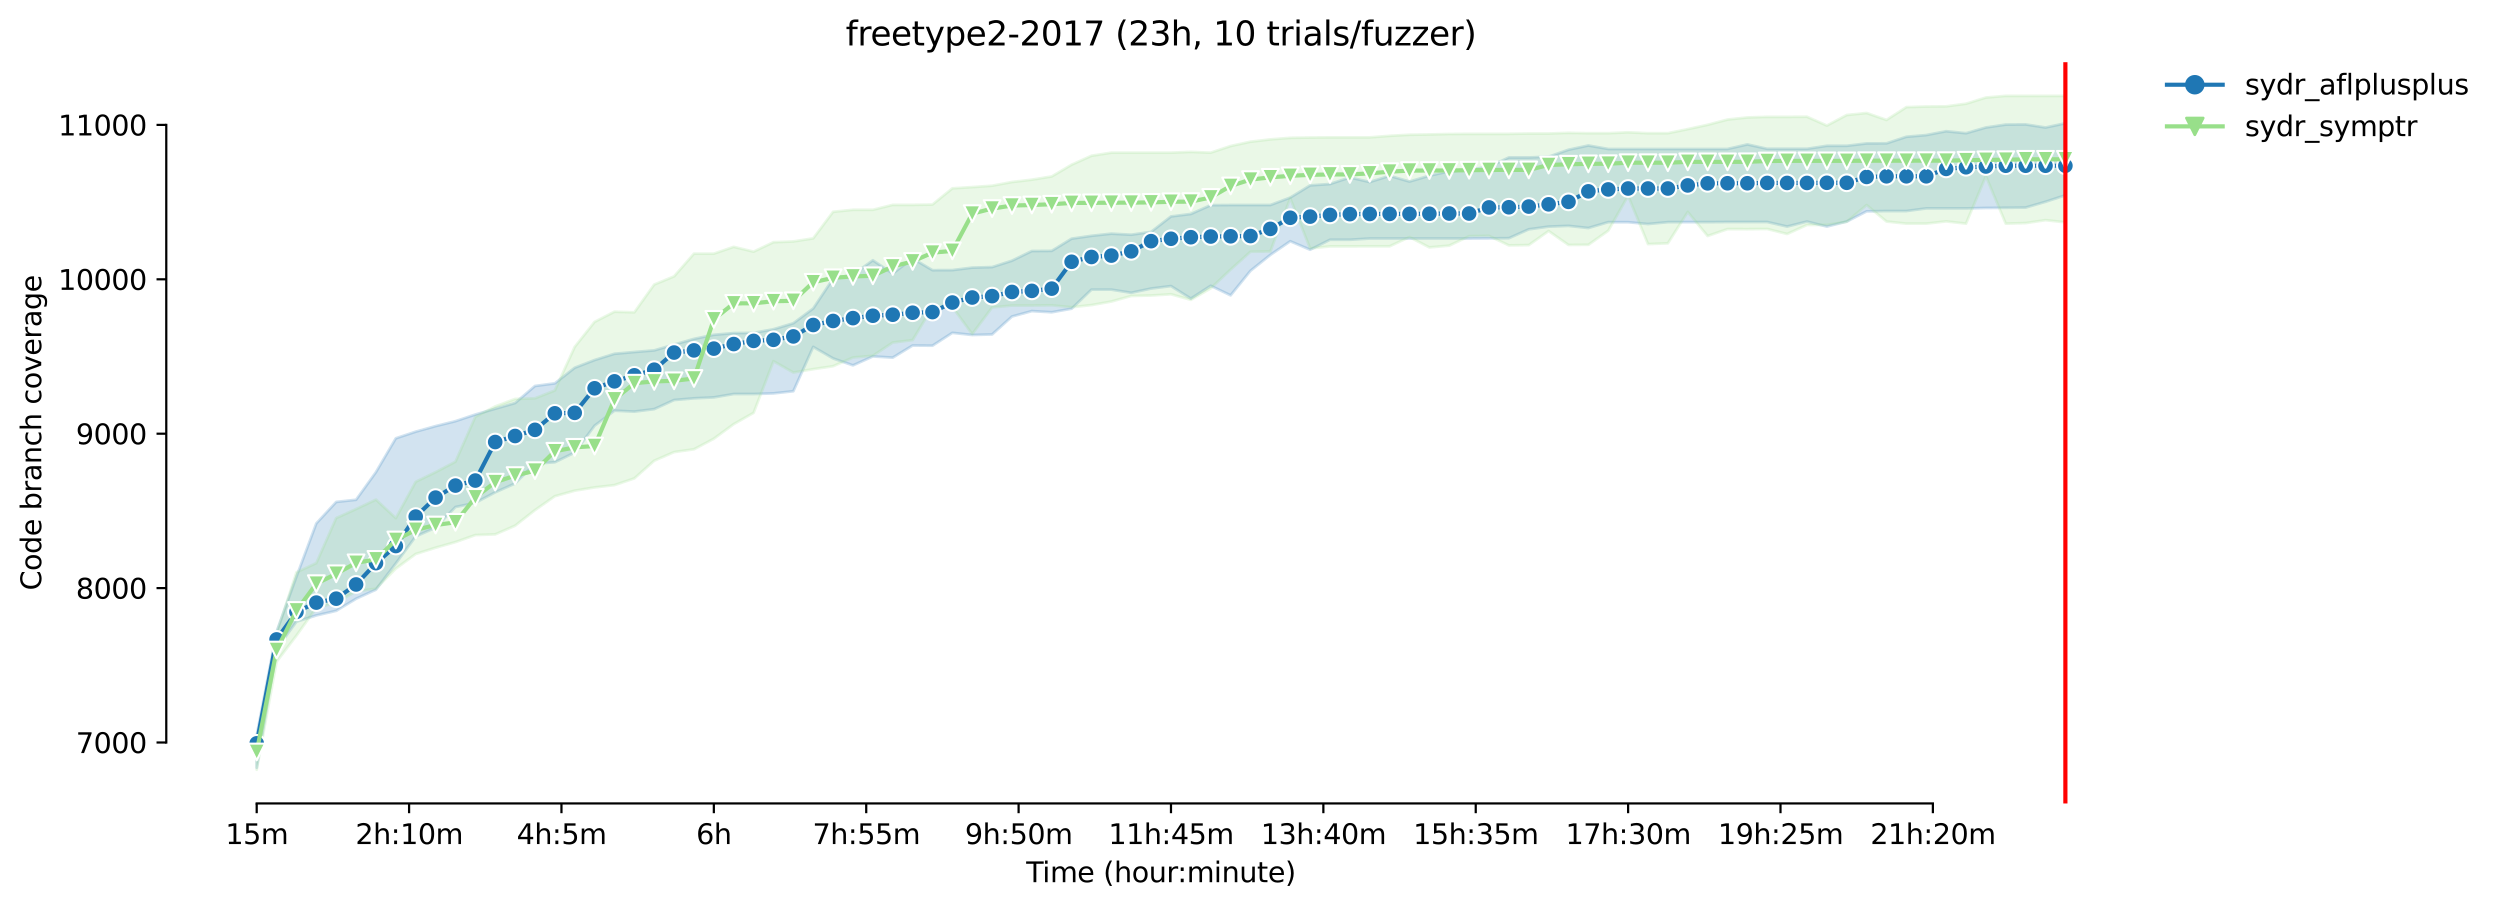 <?xml version="1.0" encoding="utf-8" standalone="no"?>
<!DOCTYPE svg PUBLIC "-//W3C//DTD SVG 1.1//EN"
  "http://www.w3.org/Graphics/SVG/1.1/DTD/svg11.dtd">
<svg height="325.986pt" version="1.1" viewBox="0 0 897.492 325.986" width="897.492pt" xmlns="http://www.w3.org/2000/svg" xmlns:xlink="http://www.w3.org/1999/xlink">
 <defs>
  <style type="text/css">*{stroke-linecap:butt;stroke-linejoin:round;}</style>
 </defs>
 <g id="figure_1">
  <g id="patch_1">
   <path d="M 0 325.986 
L 897.492 325.986 
L 897.492 0 
L 0 0 
z
" style="fill:#ffffff;"/>
  </g>
  <g id="axes_1">
   <g id="patch_2">
    <path d="M 59.691 288.43 
L 773.931 288.43 
L 773.931 22.318 
L 59.691 22.318 
z
" style="fill:#ffffff;"/>
   </g>
   <g id="PolyCollection_1">
    <defs>
     <path d="M 92.156 -62.043 
L 92.156 -50.369 
L 99.291 -93.025 
L 106.427 -102.809 
L 113.562 -105.054 
L 120.697 -106.709 
L 127.832 -111.04 
L 134.968 -114.31 
L 142.103 -123.733 
L 149.238 -133.406 
L 156.373 -136.565 
L 163.509 -143.965 
L 170.644 -145.461 
L 177.779 -149.249 
L 184.915 -152.418 
L 192.05 -159.54 
L 199.185 -160.039 
L 206.32 -163.531 
L 213.456 -173.16 
L 220.591 -178.552 
L 227.726 -178.22 
L 234.861 -179.107 
L 241.997 -182.377 
L 249.132 -182.987 
L 256.267 -183.319 
L 263.402 -184.539 
L 270.538 -184.539 
L 277.673 -184.761 
L 284.808 -185.537 
L 291.943 -201.445 
L 299.079 -197.315 
L 306.214 -194.821 
L 313.349 -198.036 
L 320.485 -197.594 
L 327.62 -201.944 
L 334.755 -201.888 
L 341.89 -206.5 
L 349.026 -205.728 
L 356.161 -205.919 
L 363.296 -212.364 
L 370.431 -214.304 
L 377.567 -213.888 
L 384.702 -215.163 
L 391.837 -222.009 
L 398.972 -222.009 
L 406.108 -220.873 
L 413.243 -222.397 
L 420.378 -223.284 
L 427.514 -218.794 
L 434.649 -223.395 
L 441.784 -219.958 
L 448.919 -228.771 
L 456.055 -234.48 
L 463.19 -239.38 
L 470.325 -236.337 
L 477.46 -239.912 
L 484.596 -239.912 
L 491.731 -240.356 
L 498.866 -240.356 
L 506.001 -240.356 
L 513.137 -240.356 
L 520.272 -240.356 
L 527.407 -240.356 
L 534.542 -240.411 
L 541.678 -240.467 
L 548.813 -243.654 
L 555.948 -244.624 
L 563.084 -244.901 
L 570.219 -244.125 
L 577.354 -246.231 
L 584.489 -246.213 
L 591.625 -245.566 
L 598.76 -246.231 
L 605.895 -246.231 
L 613.03 -246.231 
L 620.166 -246.287 
L 627.301 -246.287 
L 634.436 -246.287 
L 641.571 -244.652 
L 648.707 -246.453 
L 655.842 -244.652 
L 662.977 -246.453 
L 670.113 -250.111 
L 677.248 -250.222 
L 684.383 -250.222 
L 691.518 -251.164 
L 698.654 -251.164 
L 705.789 -251.164 
L 712.924 -251.331 
L 720.059 -251.386 
L 727.195 -251.472 
L 734.33 -253.548 
L 741.465 -255.876 
L 741.465 -281.734 
L 741.465 -281.734 
L 734.33 -280.209 
L 727.195 -281.318 
L 720.059 -281.262 
L 712.924 -280.209 
L 705.789 -278.158 
L 698.654 -278.879 
L 691.518 -277.493 
L 684.383 -276.884 
L 677.248 -274.528 
L 670.113 -274.5 
L 662.977 -273.641 
L 655.842 -273.642 
L 648.707 -272.56 
L 641.571 -272.56 
L 634.436 -272.56 
L 627.301 -274.14 
L 620.166 -272.505 
L 613.03 -272.505 
L 605.895 -272.505 
L 598.76 -272.505 
L 591.625 -272.505 
L 584.489 -272.505 
L 577.354 -272.505 
L 570.219 -273.752 
L 563.084 -272.228 
L 555.948 -269.733 
L 548.813 -269.456 
L 541.678 -269.456 
L 534.542 -266.186 
L 527.407 -264.975 
L 520.272 -264.467 
L 513.137 -262.915 
L 506.001 -260.808 
L 498.866 -262.86 
L 491.731 -260.641 
L 484.596 -262.278 
L 477.46 -259.922 
L 470.325 -259.432 
L 463.19 -255.045 
L 456.055 -252.384 
L 448.919 -252.384 
L 441.784 -252.384 
L 434.649 -252.328 
L 427.514 -249.169 
L 420.378 -248.282 
L 413.243 -242.739 
L 406.108 -241.724 
L 398.972 -242.102 
L 391.837 -241.326 
L 384.702 -240.3 
L 377.567 -235.922 
L 370.431 -235.866 
L 363.296 -232.402 
L 356.161 -230.101 
L 349.026 -229.907 
L 341.89 -229.021 
L 334.755 -228.993 
L 327.62 -233.205 
L 320.485 -227.773 
L 313.349 -232.54 
L 306.214 -227.385 
L 299.079 -225.972 
L 291.943 -215.246 
L 284.808 -209.939 
L 277.673 -207.791 
L 270.538 -206.489 
L 263.402 -206.406 
L 256.267 -205.796 
L 249.132 -204.326 
L 241.997 -202.276 
L 234.861 -200.197 
L 227.726 -199.615 
L 220.591 -198.978 
L 213.456 -196.733 
L 206.32 -193.962 
L 199.185 -188.363 
L 192.05 -187.421 
L 184.915 -181.296 
L 177.779 -179.245 
L 170.644 -177.167 
L 163.509 -174.783 
L 156.373 -173.01 
L 149.238 -171.014 
L 142.103 -168.631 
L 134.968 -156.492 
L 127.832 -146.57 
L 120.697 -145.794 
L 113.562 -138.089 
L 106.427 -118.994 
L 99.291 -99.222 
L 92.156 -62.043 
z
" id="mdd2c67bead" style="stroke:#1f77b4;stroke-opacity:0.2;"/>
    </defs>
    <g clip-path="url(#pb76ca2c9dc)">
     <use style="fill:#1f77b4;fill-opacity:0.2;stroke:#1f77b4;stroke-opacity:0.2;" x="0" xlink:href="#mdd2c67bead" y="325.986"/>
    </g>
   </g>
   <g id="PolyCollection_2">
    <defs>
     <path d="M 92.156 -58.9 
L 92.156 -49.652 
L 99.291 -88.425 
L 106.427 -97.82 
L 113.562 -107.793 
L 120.697 -109.599 
L 127.832 -113.7 
L 134.968 -114.643 
L 142.103 -121.849 
L 149.238 -127.114 
L 156.373 -129.359 
L 163.509 -131.389 
L 170.644 -133.904 
L 177.779 -134.145 
L 184.915 -137.27 
L 192.05 -142.856 
L 199.185 -147.845 
L 206.32 -149.84 
L 213.456 -151.004 
L 220.591 -151.836 
L 227.726 -154.247 
L 234.861 -160.593 
L 241.997 -163.697 
L 249.132 -164.695 
L 256.267 -168.492 
L 263.402 -173.731 
L 270.538 -177.776 
L 277.673 -196.317 
L 284.808 -192.262 
L 291.943 -193.463 
L 299.079 -194.516 
L 306.214 -197.648 
L 313.349 -198.257 
L 320.485 -203.024 
L 327.62 -203.884 
L 334.755 -215.696 
L 341.89 -215.813 
L 349.026 -206.045 
L 356.161 -215.607 
L 363.296 -216.3 
L 370.431 -216.3 
L 377.567 -216.385 
L 384.702 -215.69 
L 391.837 -216.466 
L 398.972 -217.741 
L 406.108 -219.736 
L 413.243 -219.903 
L 420.378 -220.346 
L 427.514 -218.351 
L 434.649 -222.48 
L 441.784 -229.215 
L 448.919 -235.617 
L 456.055 -235.728 
L 463.19 -254.823 
L 470.325 -236.808 
L 477.46 -237.529 
L 484.596 -237.529 
L 491.731 -237.557 
L 498.866 -237.557 
L 506.001 -240.882 
L 513.137 -237.169 
L 520.272 -237.806 
L 527.407 -241.187 
L 534.542 -241.326 
L 541.678 -237.889 
L 548.813 -238 
L 555.948 -243.044 
L 563.084 -238.056 
L 570.219 -238.111 
L 577.354 -243.155 
L 584.489 -255.71 
L 591.625 -238.36 
L 598.76 -238.638 
L 605.895 -249.9 
L 613.03 -241.27 
L 620.166 -243.737 
L 627.301 -243.713 
L 634.436 -243.792 
L 641.571 -241.991 
L 648.707 -245.234 
L 655.842 -245.234 
L 662.977 -246.37 
L 670.113 -252.378 
L 677.248 -246.459 
L 684.383 -245.705 
L 691.518 -245.705 
L 698.654 -246.515 
L 705.789 -245.705 
L 712.924 -262.749 
L 720.059 -245.705 
L 727.195 -245.899 
L 734.33 -246.952 
L 741.465 -246.176 
L 741.465 -291.572 
L 741.465 -291.572 
L 734.33 -291.572 
L 727.195 -291.572 
L 720.059 -291.572 
L 712.924 -290.963 
L 705.789 -288.745 
L 698.654 -287.803 
L 691.518 -287.74 
L 684.383 -287.526 
L 677.248 -282.925 
L 670.113 -285.42 
L 662.977 -284.699 
L 655.842 -280.9 
L 648.707 -284.07 
L 641.571 -284.034 
L 634.436 -284.034 
L 627.301 -283.812 
L 620.166 -283.064 
L 613.03 -281.179 
L 605.895 -279.627 
L 598.76 -278.158 
L 591.625 -278.158 
L 584.489 -278.491 
L 577.354 -278.158 
L 570.219 -278.158 
L 563.084 -278.297 
L 555.948 -278.048 
L 548.813 -278.048 
L 541.678 -277.937 
L 534.542 -277.937 
L 527.407 -277.937 
L 520.272 -277.881 
L 513.137 -277.715 
L 506.001 -277.604 
L 498.866 -277.216 
L 491.731 -276.662 
L 484.596 -276.662 
L 477.46 -276.662 
L 470.325 -276.606 
L 463.19 -276.496 
L 456.055 -275.941 
L 448.919 -275.11 
L 441.784 -273.558 
L 434.649 -271.174 
L 427.514 -271.452 
L 420.378 -271.174 
L 413.243 -271.174 
L 406.108 -271.174 
L 398.972 -271.174 
L 391.837 -270.066 
L 384.702 -266.851 
L 377.567 -262.638 
L 370.431 -261.474 
L 363.296 -260.643 
L 356.161 -259.313 
L 349.026 -258.814 
L 341.89 -258.37 
L 334.755 -252.555 
L 327.62 -252.439 
L 320.485 -252.439 
L 313.349 -250.666 
L 306.214 -250.666 
L 299.079 -249.945 
L 291.943 -240.411 
L 284.808 -239.309 
L 277.673 -239.032 
L 270.538 -235.644 
L 263.402 -237.363 
L 256.267 -234.924 
L 249.132 -234.924 
L 241.997 -226.776 
L 234.861 -223.838 
L 227.726 -213.861 
L 220.591 -214.082 
L 213.456 -210.432 
L 206.32 -201.445 
L 199.185 -185.814 
L 192.05 -182.987 
L 184.915 -182.765 
L 177.779 -180.077 
L 170.644 -176.335 
L 163.509 -160.233 
L 156.373 -156.492 
L 149.238 -153.016 
L 142.103 -139.974 
L 134.968 -146.625 
L 127.832 -143.244 
L 120.697 -140.002 
L 113.562 -123.844 
L 106.427 -120.514 
L 99.291 -98.596 
L 92.156 -58.9 
z
" id="m6762acd85d" style="stroke:#98df8a;stroke-opacity:0.2;"/>
    </defs>
    <g clip-path="url(#pb76ca2c9dc)">
     <use style="fill:#98df8a;fill-opacity:0.2;stroke:#98df8a;stroke-opacity:0.2;" x="0" xlink:href="#m6762acd85d" y="325.986"/>
    </g>
   </g>
   <g id="matplotlib.axis_1">
    <g id="xtick_1">
     <g id="line2d_1">
      <defs>
       <path d="M 0 0 
L 0 3.5 
" id="m49d6e940d9" style="stroke:#000000;stroke-width:0.8;"/>
      </defs>
      <g>
       <use style="stroke:#000000;stroke-width:0.8;" x="92.156" xlink:href="#m49d6e940d9" y="288.43"/>
      </g>
     </g>
     <g id="text_1">
      <!-- 15m -->
      <g transform="translate(80.923 303.029)scale(0.1 -0.1)">
       <defs>
        <path d="M 794 531 
L 1825 531 
L 1825 4091 
L 703 3866 
L 703 4441 
L 1819 4666 
L 2450 4666 
L 2450 531 
L 3481 531 
L 3481 0 
L 794 0 
L 794 531 
z
" id="DejaVuSans-31" transform="scale(0.016)"/>
        <path d="M 691 4666 
L 3169 4666 
L 3169 4134 
L 1269 4134 
L 1269 2991 
Q 1406 3038 1543 3061 
Q 1681 3084 1819 3084 
Q 2600 3084 3056 2656 
Q 3513 2228 3513 1497 
Q 3513 744 3044 326 
Q 2575 -91 1722 -91 
Q 1428 -91 1123 -41 
Q 819 9 494 109 
L 494 744 
Q 775 591 1075 516 
Q 1375 441 1709 441 
Q 2250 441 2565 725 
Q 2881 1009 2881 1497 
Q 2881 1984 2565 2268 
Q 2250 2553 1709 2553 
Q 1456 2553 1204 2497 
Q 953 2441 691 2322 
L 691 4666 
z
" id="DejaVuSans-35" transform="scale(0.016)"/>
        <path d="M 3328 2828 
Q 3544 3216 3844 3400 
Q 4144 3584 4550 3584 
Q 5097 3584 5394 3201 
Q 5691 2819 5691 2113 
L 5691 0 
L 5113 0 
L 5113 2094 
Q 5113 2597 4934 2840 
Q 4756 3084 4391 3084 
Q 3944 3084 3684 2787 
Q 3425 2491 3425 1978 
L 3425 0 
L 2847 0 
L 2847 2094 
Q 2847 2600 2669 2842 
Q 2491 3084 2119 3084 
Q 1678 3084 1418 2786 
Q 1159 2488 1159 1978 
L 1159 0 
L 581 0 
L 581 3500 
L 1159 3500 
L 1159 2956 
Q 1356 3278 1631 3431 
Q 1906 3584 2284 3584 
Q 2666 3584 2933 3390 
Q 3200 3197 3328 2828 
z
" id="DejaVuSans-6d" transform="scale(0.016)"/>
       </defs>
       <use xlink:href="#DejaVuSans-31"/>
       <use x="63.623" xlink:href="#DejaVuSans-35"/>
       <use x="127.246" xlink:href="#DejaVuSans-6d"/>
      </g>
     </g>
    </g>
    <g id="xtick_2">
     <g id="line2d_2">
      <g>
       <use style="stroke:#000000;stroke-width:0.8;" x="146.86" xlink:href="#m49d6e940d9" y="288.43"/>
      </g>
     </g>
     <g id="text_2">
      <!-- 2h:10m -->
      <g transform="translate(127.593 303.029)scale(0.1 -0.1)">
       <defs>
        <path d="M 1228 531 
L 3431 531 
L 3431 0 
L 469 0 
L 469 531 
Q 828 903 1448 1529 
Q 2069 2156 2228 2338 
Q 2531 2678 2651 2914 
Q 2772 3150 2772 3378 
Q 2772 3750 2511 3984 
Q 2250 4219 1831 4219 
Q 1534 4219 1204 4116 
Q 875 4013 500 3803 
L 500 4441 
Q 881 4594 1212 4672 
Q 1544 4750 1819 4750 
Q 2544 4750 2975 4387 
Q 3406 4025 3406 3419 
Q 3406 3131 3298 2873 
Q 3191 2616 2906 2266 
Q 2828 2175 2409 1742 
Q 1991 1309 1228 531 
z
" id="DejaVuSans-32" transform="scale(0.016)"/>
        <path d="M 3513 2113 
L 3513 0 
L 2938 0 
L 2938 2094 
Q 2938 2591 2744 2837 
Q 2550 3084 2163 3084 
Q 1697 3084 1428 2787 
Q 1159 2491 1159 1978 
L 1159 0 
L 581 0 
L 581 4863 
L 1159 4863 
L 1159 2956 
Q 1366 3272 1645 3428 
Q 1925 3584 2291 3584 
Q 2894 3584 3203 3211 
Q 3513 2838 3513 2113 
z
" id="DejaVuSans-68" transform="scale(0.016)"/>
        <path d="M 750 794 
L 1409 794 
L 1409 0 
L 750 0 
L 750 794 
z
M 750 3309 
L 1409 3309 
L 1409 2516 
L 750 2516 
L 750 3309 
z
" id="DejaVuSans-3a" transform="scale(0.016)"/>
        <path d="M 2034 4250 
Q 1547 4250 1301 3770 
Q 1056 3291 1056 2328 
Q 1056 1369 1301 889 
Q 1547 409 2034 409 
Q 2525 409 2770 889 
Q 3016 1369 3016 2328 
Q 3016 3291 2770 3770 
Q 2525 4250 2034 4250 
z
M 2034 4750 
Q 2819 4750 3233 4129 
Q 3647 3509 3647 2328 
Q 3647 1150 3233 529 
Q 2819 -91 2034 -91 
Q 1250 -91 836 529 
Q 422 1150 422 2328 
Q 422 3509 836 4129 
Q 1250 4750 2034 4750 
z
" id="DejaVuSans-30" transform="scale(0.016)"/>
       </defs>
       <use xlink:href="#DejaVuSans-32"/>
       <use x="63.623" xlink:href="#DejaVuSans-68"/>
       <use x="127.002" xlink:href="#DejaVuSans-3a"/>
       <use x="160.693" xlink:href="#DejaVuSans-31"/>
       <use x="224.316" xlink:href="#DejaVuSans-30"/>
       <use x="287.939" xlink:href="#DejaVuSans-6d"/>
      </g>
     </g>
    </g>
    <g id="xtick_3">
     <g id="line2d_3">
      <g>
       <use style="stroke:#000000;stroke-width:0.8;" x="201.563" xlink:href="#m49d6e940d9" y="288.43"/>
      </g>
     </g>
     <g id="text_3">
      <!-- 4h:5m -->
      <g transform="translate(185.478 303.029)scale(0.1 -0.1)">
       <defs>
        <path d="M 2419 4116 
L 825 1625 
L 2419 1625 
L 2419 4116 
z
M 2253 4666 
L 3047 4666 
L 3047 1625 
L 3713 1625 
L 3713 1100 
L 3047 1100 
L 3047 0 
L 2419 0 
L 2419 1100 
L 313 1100 
L 313 1709 
L 2253 4666 
z
" id="DejaVuSans-34" transform="scale(0.016)"/>
       </defs>
       <use xlink:href="#DejaVuSans-34"/>
       <use x="63.623" xlink:href="#DejaVuSans-68"/>
       <use x="127.002" xlink:href="#DejaVuSans-3a"/>
       <use x="160.693" xlink:href="#DejaVuSans-35"/>
       <use x="224.316" xlink:href="#DejaVuSans-6d"/>
      </g>
     </g>
    </g>
    <g id="xtick_4">
     <g id="line2d_4">
      <g>
       <use style="stroke:#000000;stroke-width:0.8;" x="256.267" xlink:href="#m49d6e940d9" y="288.43"/>
      </g>
     </g>
     <g id="text_4">
      <!-- 6h -->
      <g transform="translate(249.917 303.029)scale(0.1 -0.1)">
       <defs>
        <path d="M 2113 2584 
Q 1688 2584 1439 2293 
Q 1191 2003 1191 1497 
Q 1191 994 1439 701 
Q 1688 409 2113 409 
Q 2538 409 2786 701 
Q 3034 994 3034 1497 
Q 3034 2003 2786 2293 
Q 2538 2584 2113 2584 
z
M 3366 4563 
L 3366 3988 
Q 3128 4100 2886 4159 
Q 2644 4219 2406 4219 
Q 1781 4219 1451 3797 
Q 1122 3375 1075 2522 
Q 1259 2794 1537 2939 
Q 1816 3084 2150 3084 
Q 2853 3084 3261 2657 
Q 3669 2231 3669 1497 
Q 3669 778 3244 343 
Q 2819 -91 2113 -91 
Q 1303 -91 875 529 
Q 447 1150 447 2328 
Q 447 3434 972 4092 
Q 1497 4750 2381 4750 
Q 2619 4750 2861 4703 
Q 3103 4656 3366 4563 
z
" id="DejaVuSans-36" transform="scale(0.016)"/>
       </defs>
       <use xlink:href="#DejaVuSans-36"/>
       <use x="63.623" xlink:href="#DejaVuSans-68"/>
      </g>
     </g>
    </g>
    <g id="xtick_5">
     <g id="line2d_5">
      <g>
       <use style="stroke:#000000;stroke-width:0.8;" x="310.971" xlink:href="#m49d6e940d9" y="288.43"/>
      </g>
     </g>
     <g id="text_5">
      <!-- 7h:55m -->
      <g transform="translate(291.704 303.029)scale(0.1 -0.1)">
       <defs>
        <path d="M 525 4666 
L 3525 4666 
L 3525 4397 
L 1831 0 
L 1172 0 
L 2766 4134 
L 525 4134 
L 525 4666 
z
" id="DejaVuSans-37" transform="scale(0.016)"/>
       </defs>
       <use xlink:href="#DejaVuSans-37"/>
       <use x="63.623" xlink:href="#DejaVuSans-68"/>
       <use x="127.002" xlink:href="#DejaVuSans-3a"/>
       <use x="160.693" xlink:href="#DejaVuSans-35"/>
       <use x="224.316" xlink:href="#DejaVuSans-35"/>
       <use x="287.939" xlink:href="#DejaVuSans-6d"/>
      </g>
     </g>
    </g>
    <g id="xtick_6">
     <g id="line2d_6">
      <g>
       <use style="stroke:#000000;stroke-width:0.8;" x="365.675" xlink:href="#m49d6e940d9" y="288.43"/>
      </g>
     </g>
     <g id="text_6">
      <!-- 9h:50m -->
      <g transform="translate(346.407 303.029)scale(0.1 -0.1)">
       <defs>
        <path d="M 703 97 
L 703 672 
Q 941 559 1184 500 
Q 1428 441 1663 441 
Q 2288 441 2617 861 
Q 2947 1281 2994 2138 
Q 2813 1869 2534 1725 
Q 2256 1581 1919 1581 
Q 1219 1581 811 2004 
Q 403 2428 403 3163 
Q 403 3881 828 4315 
Q 1253 4750 1959 4750 
Q 2769 4750 3195 4129 
Q 3622 3509 3622 2328 
Q 3622 1225 3098 567 
Q 2575 -91 1691 -91 
Q 1453 -91 1209 -44 
Q 966 3 703 97 
z
M 1959 2075 
Q 2384 2075 2632 2365 
Q 2881 2656 2881 3163 
Q 2881 3666 2632 3958 
Q 2384 4250 1959 4250 
Q 1534 4250 1286 3958 
Q 1038 3666 1038 3163 
Q 1038 2656 1286 2365 
Q 1534 2075 1959 2075 
z
" id="DejaVuSans-39" transform="scale(0.016)"/>
       </defs>
       <use xlink:href="#DejaVuSans-39"/>
       <use x="63.623" xlink:href="#DejaVuSans-68"/>
       <use x="127.002" xlink:href="#DejaVuSans-3a"/>
       <use x="160.693" xlink:href="#DejaVuSans-35"/>
       <use x="224.316" xlink:href="#DejaVuSans-30"/>
       <use x="287.939" xlink:href="#DejaVuSans-6d"/>
      </g>
     </g>
    </g>
    <g id="xtick_7">
     <g id="line2d_7">
      <g>
       <use style="stroke:#000000;stroke-width:0.8;" x="420.378" xlink:href="#m49d6e940d9" y="288.43"/>
      </g>
     </g>
     <g id="text_7">
      <!-- 11h:45m -->
      <g transform="translate(397.93 303.029)scale(0.1 -0.1)">
       <use xlink:href="#DejaVuSans-31"/>
       <use x="63.623" xlink:href="#DejaVuSans-31"/>
       <use x="127.246" xlink:href="#DejaVuSans-68"/>
       <use x="190.625" xlink:href="#DejaVuSans-3a"/>
       <use x="224.316" xlink:href="#DejaVuSans-34"/>
       <use x="287.939" xlink:href="#DejaVuSans-35"/>
       <use x="351.562" xlink:href="#DejaVuSans-6d"/>
      </g>
     </g>
    </g>
    <g id="xtick_8">
     <g id="line2d_8">
      <g>
       <use style="stroke:#000000;stroke-width:0.8;" x="475.082" xlink:href="#m49d6e940d9" y="288.43"/>
      </g>
     </g>
     <g id="text_8">
      <!-- 13h:40m -->
      <g transform="translate(452.634 303.029)scale(0.1 -0.1)">
       <defs>
        <path d="M 2597 2516 
Q 3050 2419 3304 2112 
Q 3559 1806 3559 1356 
Q 3559 666 3084 287 
Q 2609 -91 1734 -91 
Q 1441 -91 1130 -33 
Q 819 25 488 141 
L 488 750 
Q 750 597 1062 519 
Q 1375 441 1716 441 
Q 2309 441 2620 675 
Q 2931 909 2931 1356 
Q 2931 1769 2642 2001 
Q 2353 2234 1838 2234 
L 1294 2234 
L 1294 2753 
L 1863 2753 
Q 2328 2753 2575 2939 
Q 2822 3125 2822 3475 
Q 2822 3834 2567 4026 
Q 2313 4219 1838 4219 
Q 1578 4219 1281 4162 
Q 984 4106 628 3988 
L 628 4550 
Q 988 4650 1302 4700 
Q 1616 4750 1894 4750 
Q 2613 4750 3031 4423 
Q 3450 4097 3450 3541 
Q 3450 3153 3228 2886 
Q 3006 2619 2597 2516 
z
" id="DejaVuSans-33" transform="scale(0.016)"/>
       </defs>
       <use xlink:href="#DejaVuSans-31"/>
       <use x="63.623" xlink:href="#DejaVuSans-33"/>
       <use x="127.246" xlink:href="#DejaVuSans-68"/>
       <use x="190.625" xlink:href="#DejaVuSans-3a"/>
       <use x="224.316" xlink:href="#DejaVuSans-34"/>
       <use x="287.939" xlink:href="#DejaVuSans-30"/>
       <use x="351.562" xlink:href="#DejaVuSans-6d"/>
      </g>
     </g>
    </g>
    <g id="xtick_9">
     <g id="line2d_9">
      <g>
       <use style="stroke:#000000;stroke-width:0.8;" x="529.786" xlink:href="#m49d6e940d9" y="288.43"/>
      </g>
     </g>
     <g id="text_9">
      <!-- 15h:35m -->
      <g transform="translate(507.337 303.029)scale(0.1 -0.1)">
       <use xlink:href="#DejaVuSans-31"/>
       <use x="63.623" xlink:href="#DejaVuSans-35"/>
       <use x="127.246" xlink:href="#DejaVuSans-68"/>
       <use x="190.625" xlink:href="#DejaVuSans-3a"/>
       <use x="224.316" xlink:href="#DejaVuSans-33"/>
       <use x="287.939" xlink:href="#DejaVuSans-35"/>
       <use x="351.562" xlink:href="#DejaVuSans-6d"/>
      </g>
     </g>
    </g>
    <g id="xtick_10">
     <g id="line2d_10">
      <g>
       <use style="stroke:#000000;stroke-width:0.8;" x="584.489" xlink:href="#m49d6e940d9" y="288.43"/>
      </g>
     </g>
     <g id="text_10">
      <!-- 17h:30m -->
      <g transform="translate(562.041 303.029)scale(0.1 -0.1)">
       <use xlink:href="#DejaVuSans-31"/>
       <use x="63.623" xlink:href="#DejaVuSans-37"/>
       <use x="127.246" xlink:href="#DejaVuSans-68"/>
       <use x="190.625" xlink:href="#DejaVuSans-3a"/>
       <use x="224.316" xlink:href="#DejaVuSans-33"/>
       <use x="287.939" xlink:href="#DejaVuSans-30"/>
       <use x="351.562" xlink:href="#DejaVuSans-6d"/>
      </g>
     </g>
    </g>
    <g id="xtick_11">
     <g id="line2d_11">
      <g>
       <use style="stroke:#000000;stroke-width:0.8;" x="639.193" xlink:href="#m49d6e940d9" y="288.43"/>
      </g>
     </g>
     <g id="text_11">
      <!-- 19h:25m -->
      <g transform="translate(616.745 303.029)scale(0.1 -0.1)">
       <use xlink:href="#DejaVuSans-31"/>
       <use x="63.623" xlink:href="#DejaVuSans-39"/>
       <use x="127.246" xlink:href="#DejaVuSans-68"/>
       <use x="190.625" xlink:href="#DejaVuSans-3a"/>
       <use x="224.316" xlink:href="#DejaVuSans-32"/>
       <use x="287.939" xlink:href="#DejaVuSans-35"/>
       <use x="351.562" xlink:href="#DejaVuSans-6d"/>
      </g>
     </g>
    </g>
    <g id="xtick_12">
     <g id="line2d_12">
      <g>
       <use style="stroke:#000000;stroke-width:0.8;" x="693.897" xlink:href="#m49d6e940d9" y="288.43"/>
      </g>
     </g>
     <g id="text_12">
      <!-- 21h:20m -->
      <g transform="translate(671.448 303.029)scale(0.1 -0.1)">
       <use xlink:href="#DejaVuSans-32"/>
       <use x="63.623" xlink:href="#DejaVuSans-31"/>
       <use x="127.246" xlink:href="#DejaVuSans-68"/>
       <use x="190.625" xlink:href="#DejaVuSans-3a"/>
       <use x="224.316" xlink:href="#DejaVuSans-32"/>
       <use x="287.939" xlink:href="#DejaVuSans-30"/>
       <use x="351.562" xlink:href="#DejaVuSans-6d"/>
      </g>
     </g>
    </g>
    <g id="text_13">
     <!-- Time (hour:minute) -->
     <g transform="translate(368.404 316.707)scale(0.1 -0.1)">
      <defs>
       <path d="M -19 4666 
L 3928 4666 
L 3928 4134 
L 2272 4134 
L 2272 0 
L 1638 0 
L 1638 4134 
L -19 4134 
L -19 4666 
z
" id="DejaVuSans-54" transform="scale(0.016)"/>
       <path d="M 603 3500 
L 1178 3500 
L 1178 0 
L 603 0 
L 603 3500 
z
M 603 4863 
L 1178 4863 
L 1178 4134 
L 603 4134 
L 603 4863 
z
" id="DejaVuSans-69" transform="scale(0.016)"/>
       <path d="M 3597 1894 
L 3597 1613 
L 953 1613 
Q 991 1019 1311 708 
Q 1631 397 2203 397 
Q 2534 397 2845 478 
Q 3156 559 3463 722 
L 3463 178 
Q 3153 47 2828 -22 
Q 2503 -91 2169 -91 
Q 1331 -91 842 396 
Q 353 884 353 1716 
Q 353 2575 817 3079 
Q 1281 3584 2069 3584 
Q 2775 3584 3186 3129 
Q 3597 2675 3597 1894 
z
M 3022 2063 
Q 3016 2534 2758 2815 
Q 2500 3097 2075 3097 
Q 1594 3097 1305 2825 
Q 1016 2553 972 2059 
L 3022 2063 
z
" id="DejaVuSans-65" transform="scale(0.016)"/>
       <path id="DejaVuSans-20" transform="scale(0.016)"/>
       <path d="M 1984 4856 
Q 1566 4138 1362 3434 
Q 1159 2731 1159 2009 
Q 1159 1288 1364 580 
Q 1569 -128 1984 -844 
L 1484 -844 
Q 1016 -109 783 600 
Q 550 1309 550 2009 
Q 550 2706 781 3412 
Q 1013 4119 1484 4856 
L 1984 4856 
z
" id="DejaVuSans-28" transform="scale(0.016)"/>
       <path d="M 1959 3097 
Q 1497 3097 1228 2736 
Q 959 2375 959 1747 
Q 959 1119 1226 758 
Q 1494 397 1959 397 
Q 2419 397 2687 759 
Q 2956 1122 2956 1747 
Q 2956 2369 2687 2733 
Q 2419 3097 1959 3097 
z
M 1959 3584 
Q 2709 3584 3137 3096 
Q 3566 2609 3566 1747 
Q 3566 888 3137 398 
Q 2709 -91 1959 -91 
Q 1206 -91 779 398 
Q 353 888 353 1747 
Q 353 2609 779 3096 
Q 1206 3584 1959 3584 
z
" id="DejaVuSans-6f" transform="scale(0.016)"/>
       <path d="M 544 1381 
L 544 3500 
L 1119 3500 
L 1119 1403 
Q 1119 906 1312 657 
Q 1506 409 1894 409 
Q 2359 409 2629 706 
Q 2900 1003 2900 1516 
L 2900 3500 
L 3475 3500 
L 3475 0 
L 2900 0 
L 2900 538 
Q 2691 219 2414 64 
Q 2138 -91 1772 -91 
Q 1169 -91 856 284 
Q 544 659 544 1381 
z
M 1991 3584 
L 1991 3584 
z
" id="DejaVuSans-75" transform="scale(0.016)"/>
       <path d="M 2631 2963 
Q 2534 3019 2420 3045 
Q 2306 3072 2169 3072 
Q 1681 3072 1420 2755 
Q 1159 2438 1159 1844 
L 1159 0 
L 581 0 
L 581 3500 
L 1159 3500 
L 1159 2956 
Q 1341 3275 1631 3429 
Q 1922 3584 2338 3584 
Q 2397 3584 2469 3576 
Q 2541 3569 2628 3553 
L 2631 2963 
z
" id="DejaVuSans-72" transform="scale(0.016)"/>
       <path d="M 3513 2113 
L 3513 0 
L 2938 0 
L 2938 2094 
Q 2938 2591 2744 2837 
Q 2550 3084 2163 3084 
Q 1697 3084 1428 2787 
Q 1159 2491 1159 1978 
L 1159 0 
L 581 0 
L 581 3500 
L 1159 3500 
L 1159 2956 
Q 1366 3272 1645 3428 
Q 1925 3584 2291 3584 
Q 2894 3584 3203 3211 
Q 3513 2838 3513 2113 
z
" id="DejaVuSans-6e" transform="scale(0.016)"/>
       <path d="M 1172 4494 
L 1172 3500 
L 2356 3500 
L 2356 3053 
L 1172 3053 
L 1172 1153 
Q 1172 725 1289 603 
Q 1406 481 1766 481 
L 2356 481 
L 2356 0 
L 1766 0 
Q 1100 0 847 248 
Q 594 497 594 1153 
L 594 3053 
L 172 3053 
L 172 3500 
L 594 3500 
L 594 4494 
L 1172 4494 
z
" id="DejaVuSans-74" transform="scale(0.016)"/>
       <path d="M 513 4856 
L 1013 4856 
Q 1481 4119 1714 3412 
Q 1947 2706 1947 2009 
Q 1947 1309 1714 600 
Q 1481 -109 1013 -844 
L 513 -844 
Q 928 -128 1133 580 
Q 1338 1288 1338 2009 
Q 1338 2731 1133 3434 
Q 928 4138 513 4856 
z
" id="DejaVuSans-29" transform="scale(0.016)"/>
      </defs>
      <use xlink:href="#DejaVuSans-54"/>
      <use x="57.959" xlink:href="#DejaVuSans-69"/>
      <use x="85.742" xlink:href="#DejaVuSans-6d"/>
      <use x="183.154" xlink:href="#DejaVuSans-65"/>
      <use x="244.678" xlink:href="#DejaVuSans-20"/>
      <use x="276.465" xlink:href="#DejaVuSans-28"/>
      <use x="315.479" xlink:href="#DejaVuSans-68"/>
      <use x="378.857" xlink:href="#DejaVuSans-6f"/>
      <use x="440.039" xlink:href="#DejaVuSans-75"/>
      <use x="503.418" xlink:href="#DejaVuSans-72"/>
      <use x="542.781" xlink:href="#DejaVuSans-3a"/>
      <use x="576.473" xlink:href="#DejaVuSans-6d"/>
      <use x="673.885" xlink:href="#DejaVuSans-69"/>
      <use x="701.668" xlink:href="#DejaVuSans-6e"/>
      <use x="765.047" xlink:href="#DejaVuSans-75"/>
      <use x="828.426" xlink:href="#DejaVuSans-74"/>
      <use x="867.635" xlink:href="#DejaVuSans-65"/>
      <use x="929.158" xlink:href="#DejaVuSans-29"/>
     </g>
    </g>
   </g>
   <g id="matplotlib.axis_2">
    <g id="ytick_1">
     <g id="line2d_13">
      <defs>
       <path d="M 0 0 
L -3.5 0 
" id="m6d9f7c0c18" style="stroke:#000000;stroke-width:0.8;"/>
      </defs>
      <g>
       <use style="stroke:#000000;stroke-width:0.8;" x="59.691" xlink:href="#m6d9f7c0c18" y="266.551"/>
      </g>
     </g>
     <g id="text_14">
      <!-- 7000 -->
      <g transform="translate(27.241 270.35)scale(0.1 -0.1)">
       <use xlink:href="#DejaVuSans-37"/>
       <use x="63.623" xlink:href="#DejaVuSans-30"/>
       <use x="127.246" xlink:href="#DejaVuSans-30"/>
       <use x="190.869" xlink:href="#DejaVuSans-30"/>
      </g>
     </g>
    </g>
    <g id="ytick_2">
     <g id="line2d_14">
      <g>
       <use style="stroke:#000000;stroke-width:0.8;" x="59.691" xlink:href="#m6d9f7c0c18" y="211.122"/>
      </g>
     </g>
     <g id="text_15">
      <!-- 8000 -->
      <g transform="translate(27.241 214.921)scale(0.1 -0.1)">
       <defs>
        <path d="M 2034 2216 
Q 1584 2216 1326 1975 
Q 1069 1734 1069 1313 
Q 1069 891 1326 650 
Q 1584 409 2034 409 
Q 2484 409 2743 651 
Q 3003 894 3003 1313 
Q 3003 1734 2745 1975 
Q 2488 2216 2034 2216 
z
M 1403 2484 
Q 997 2584 770 2862 
Q 544 3141 544 3541 
Q 544 4100 942 4425 
Q 1341 4750 2034 4750 
Q 2731 4750 3128 4425 
Q 3525 4100 3525 3541 
Q 3525 3141 3298 2862 
Q 3072 2584 2669 2484 
Q 3125 2378 3379 2068 
Q 3634 1759 3634 1313 
Q 3634 634 3220 271 
Q 2806 -91 2034 -91 
Q 1263 -91 848 271 
Q 434 634 434 1313 
Q 434 1759 690 2068 
Q 947 2378 1403 2484 
z
M 1172 3481 
Q 1172 3119 1398 2916 
Q 1625 2713 2034 2713 
Q 2441 2713 2670 2916 
Q 2900 3119 2900 3481 
Q 2900 3844 2670 4047 
Q 2441 4250 2034 4250 
Q 1625 4250 1398 4047 
Q 1172 3844 1172 3481 
z
" id="DejaVuSans-38" transform="scale(0.016)"/>
       </defs>
       <use xlink:href="#DejaVuSans-38"/>
       <use x="63.623" xlink:href="#DejaVuSans-30"/>
       <use x="127.246" xlink:href="#DejaVuSans-30"/>
       <use x="190.869" xlink:href="#DejaVuSans-30"/>
      </g>
     </g>
    </g>
    <g id="ytick_3">
     <g id="line2d_15">
      <g>
       <use style="stroke:#000000;stroke-width:0.8;" x="59.691" xlink:href="#m6d9f7c0c18" y="155.693"/>
      </g>
     </g>
     <g id="text_16">
      <!-- 9000 -->
      <g transform="translate(27.241 159.492)scale(0.1 -0.1)">
       <use xlink:href="#DejaVuSans-39"/>
       <use x="63.623" xlink:href="#DejaVuSans-30"/>
       <use x="127.246" xlink:href="#DejaVuSans-30"/>
       <use x="190.869" xlink:href="#DejaVuSans-30"/>
      </g>
     </g>
    </g>
    <g id="ytick_4">
     <g id="line2d_16">
      <g>
       <use style="stroke:#000000;stroke-width:0.8;" x="59.691" xlink:href="#m6d9f7c0c18" y="100.264"/>
      </g>
     </g>
     <g id="text_17">
      <!-- 10000 -->
      <g transform="translate(20.878 104.063)scale(0.1 -0.1)">
       <use xlink:href="#DejaVuSans-31"/>
       <use x="63.623" xlink:href="#DejaVuSans-30"/>
       <use x="127.246" xlink:href="#DejaVuSans-30"/>
       <use x="190.869" xlink:href="#DejaVuSans-30"/>
       <use x="254.492" xlink:href="#DejaVuSans-30"/>
      </g>
     </g>
    </g>
    <g id="ytick_5">
     <g id="line2d_17">
      <g>
       <use style="stroke:#000000;stroke-width:0.8;" x="59.691" xlink:href="#m6d9f7c0c18" y="44.835"/>
      </g>
     </g>
     <g id="text_18">
      <!-- 11000 -->
      <g transform="translate(20.878 48.634)scale(0.1 -0.1)">
       <use xlink:href="#DejaVuSans-31"/>
       <use x="63.623" xlink:href="#DejaVuSans-31"/>
       <use x="127.246" xlink:href="#DejaVuSans-30"/>
       <use x="190.869" xlink:href="#DejaVuSans-30"/>
       <use x="254.492" xlink:href="#DejaVuSans-30"/>
      </g>
     </g>
    </g>
    <g id="text_19">
     <!-- Code branch coverage -->
     <g transform="translate(14.798 211.949)rotate(-90)scale(0.1 -0.1)">
      <defs>
       <path d="M 4122 4306 
L 4122 3641 
Q 3803 3938 3442 4084 
Q 3081 4231 2675 4231 
Q 1875 4231 1450 3742 
Q 1025 3253 1025 2328 
Q 1025 1406 1450 917 
Q 1875 428 2675 428 
Q 3081 428 3442 575 
Q 3803 722 4122 1019 
L 4122 359 
Q 3791 134 3420 21 
Q 3050 -91 2638 -91 
Q 1578 -91 968 557 
Q 359 1206 359 2328 
Q 359 3453 968 4101 
Q 1578 4750 2638 4750 
Q 3056 4750 3426 4639 
Q 3797 4528 4122 4306 
z
" id="DejaVuSans-43" transform="scale(0.016)"/>
       <path d="M 2906 2969 
L 2906 4863 
L 3481 4863 
L 3481 0 
L 2906 0 
L 2906 525 
Q 2725 213 2448 61 
Q 2172 -91 1784 -91 
Q 1150 -91 751 415 
Q 353 922 353 1747 
Q 353 2572 751 3078 
Q 1150 3584 1784 3584 
Q 2172 3584 2448 3432 
Q 2725 3281 2906 2969 
z
M 947 1747 
Q 947 1113 1208 752 
Q 1469 391 1925 391 
Q 2381 391 2643 752 
Q 2906 1113 2906 1747 
Q 2906 2381 2643 2742 
Q 2381 3103 1925 3103 
Q 1469 3103 1208 2742 
Q 947 2381 947 1747 
z
" id="DejaVuSans-64" transform="scale(0.016)"/>
       <path d="M 3116 1747 
Q 3116 2381 2855 2742 
Q 2594 3103 2138 3103 
Q 1681 3103 1420 2742 
Q 1159 2381 1159 1747 
Q 1159 1113 1420 752 
Q 1681 391 2138 391 
Q 2594 391 2855 752 
Q 3116 1113 3116 1747 
z
M 1159 2969 
Q 1341 3281 1617 3432 
Q 1894 3584 2278 3584 
Q 2916 3584 3314 3078 
Q 3713 2572 3713 1747 
Q 3713 922 3314 415 
Q 2916 -91 2278 -91 
Q 1894 -91 1617 61 
Q 1341 213 1159 525 
L 1159 0 
L 581 0 
L 581 4863 
L 1159 4863 
L 1159 2969 
z
" id="DejaVuSans-62" transform="scale(0.016)"/>
       <path d="M 2194 1759 
Q 1497 1759 1228 1600 
Q 959 1441 959 1056 
Q 959 750 1161 570 
Q 1363 391 1709 391 
Q 2188 391 2477 730 
Q 2766 1069 2766 1631 
L 2766 1759 
L 2194 1759 
z
M 3341 1997 
L 3341 0 
L 2766 0 
L 2766 531 
Q 2569 213 2275 61 
Q 1981 -91 1556 -91 
Q 1019 -91 701 211 
Q 384 513 384 1019 
Q 384 1609 779 1909 
Q 1175 2209 1959 2209 
L 2766 2209 
L 2766 2266 
Q 2766 2663 2505 2880 
Q 2244 3097 1772 3097 
Q 1472 3097 1187 3025 
Q 903 2953 641 2809 
L 641 3341 
Q 956 3463 1253 3523 
Q 1550 3584 1831 3584 
Q 2591 3584 2966 3190 
Q 3341 2797 3341 1997 
z
" id="DejaVuSans-61" transform="scale(0.016)"/>
       <path d="M 3122 3366 
L 3122 2828 
Q 2878 2963 2633 3030 
Q 2388 3097 2138 3097 
Q 1578 3097 1268 2742 
Q 959 2388 959 1747 
Q 959 1106 1268 751 
Q 1578 397 2138 397 
Q 2388 397 2633 464 
Q 2878 531 3122 666 
L 3122 134 
Q 2881 22 2623 -34 
Q 2366 -91 2075 -91 
Q 1284 -91 818 406 
Q 353 903 353 1747 
Q 353 2603 823 3093 
Q 1294 3584 2113 3584 
Q 2378 3584 2631 3529 
Q 2884 3475 3122 3366 
z
" id="DejaVuSans-63" transform="scale(0.016)"/>
       <path d="M 191 3500 
L 800 3500 
L 1894 563 
L 2988 3500 
L 3597 3500 
L 2284 0 
L 1503 0 
L 191 3500 
z
" id="DejaVuSans-76" transform="scale(0.016)"/>
       <path d="M 2906 1791 
Q 2906 2416 2648 2759 
Q 2391 3103 1925 3103 
Q 1463 3103 1205 2759 
Q 947 2416 947 1791 
Q 947 1169 1205 825 
Q 1463 481 1925 481 
Q 2391 481 2648 825 
Q 2906 1169 2906 1791 
z
M 3481 434 
Q 3481 -459 3084 -895 
Q 2688 -1331 1869 -1331 
Q 1566 -1331 1297 -1286 
Q 1028 -1241 775 -1147 
L 775 -588 
Q 1028 -725 1275 -790 
Q 1522 -856 1778 -856 
Q 2344 -856 2625 -561 
Q 2906 -266 2906 331 
L 2906 616 
Q 2728 306 2450 153 
Q 2172 0 1784 0 
Q 1141 0 747 490 
Q 353 981 353 1791 
Q 353 2603 747 3093 
Q 1141 3584 1784 3584 
Q 2172 3584 2450 3431 
Q 2728 3278 2906 2969 
L 2906 3500 
L 3481 3500 
L 3481 434 
z
" id="DejaVuSans-67" transform="scale(0.016)"/>
      </defs>
      <use xlink:href="#DejaVuSans-43"/>
      <use x="69.824" xlink:href="#DejaVuSans-6f"/>
      <use x="131.006" xlink:href="#DejaVuSans-64"/>
      <use x="194.482" xlink:href="#DejaVuSans-65"/>
      <use x="256.006" xlink:href="#DejaVuSans-20"/>
      <use x="287.793" xlink:href="#DejaVuSans-62"/>
      <use x="351.27" xlink:href="#DejaVuSans-72"/>
      <use x="392.383" xlink:href="#DejaVuSans-61"/>
      <use x="453.662" xlink:href="#DejaVuSans-6e"/>
      <use x="517.041" xlink:href="#DejaVuSans-63"/>
      <use x="572.021" xlink:href="#DejaVuSans-68"/>
      <use x="635.4" xlink:href="#DejaVuSans-20"/>
      <use x="667.188" xlink:href="#DejaVuSans-63"/>
      <use x="722.168" xlink:href="#DejaVuSans-6f"/>
      <use x="783.35" xlink:href="#DejaVuSans-76"/>
      <use x="842.529" xlink:href="#DejaVuSans-65"/>
      <use x="904.053" xlink:href="#DejaVuSans-72"/>
      <use x="945.166" xlink:href="#DejaVuSans-61"/>
      <use x="1006.445" xlink:href="#DejaVuSans-67"/>
      <use x="1069.922" xlink:href="#DejaVuSans-65"/>
     </g>
    </g>
   </g>
   <g id="line2d_18">
    <path clip-path="url(#pb76ca2c9dc)" d="M 92.156 266.856 
L 99.291 229.552 
L 106.427 219.658 
L 113.562 216.332 
L 120.697 214.919 
L 127.832 209.819 
L 134.968 202.17 
L 142.103 196.017 
L 149.238 185.458 
L 156.373 178.64 
L 163.509 174.317 
L 170.644 172.516 
L 177.779 158.686 
L 184.915 156.524 
L 192.05 154.307 
L 199.185 148.376 
L 206.32 148.21 
L 213.456 139.397 
L 220.591 136.902 
L 227.726 134.741 
L 234.861 132.718 
L 241.997 126.565 
L 249.132 125.789 
L 256.267 125.151 
L 263.402 123.516 
L 270.538 122.38 
L 277.673 121.992 
L 284.808 120.773 
L 291.943 116.671 
L 299.079 115.23 
L 306.214 114.204 
L 313.349 113.345 
L 320.485 112.985 
L 327.62 112.264 
L 334.755 112.042 
L 341.89 108.606 
L 349.026 106.804 
L 356.161 106.306 
L 363.296 104.809 
L 370.431 104.421 
L 377.567 103.617 
L 384.702 93.973 
L 391.837 92.254 
L 398.972 91.755 
L 406.108 90.231 
L 413.243 86.573 
L 420.378 85.714 
L 427.514 85.159 
L 434.649 84.91 
L 441.784 84.827 
L 448.919 84.744 
L 456.055 82.166 
L 463.19 78.175 
L 470.325 77.76 
L 477.46 77.15 
L 484.596 76.873 
L 491.731 76.817 
L 498.866 76.79 
L 506.001 76.79 
L 513.137 76.734 
L 520.272 76.651 
L 527.407 76.651 
L 534.542 74.462 
L 541.678 74.406 
L 548.813 74.157 
L 555.948 73.353 
L 563.084 72.466 
L 570.219 68.697 
L 577.354 68.004 
L 584.489 67.672 
L 591.625 67.672 
L 598.76 67.672 
L 605.895 66.563 
L 613.03 65.815 
L 620.166 65.787 
L 627.301 65.787 
L 634.436 65.676 
L 641.571 65.676 
L 648.707 65.676 
L 655.842 65.621 
L 662.977 65.621 
L 670.113 63.514 
L 677.248 63.293 
L 684.383 63.293 
L 691.518 63.293 
L 698.654 60.632 
L 705.789 60.05 
L 712.924 59.773 
L 720.059 59.496 
L 727.195 59.496 
L 734.33 59.496 
L 741.465 59.496 
" style="fill:none;stroke:#1f77b4;stroke-linecap:square;stroke-width:1.5;"/>
    <defs>
     <path d="M 0 3 
C 0.796 3 1.559 2.684 2.121 2.121 
C 2.684 1.559 3 0.796 3 0 
C 3 -0.796 2.684 -1.559 2.121 -2.121 
C 1.559 -2.684 0.796 -3 0 -3 
C -0.796 -3 -1.559 -2.684 -2.121 -2.121 
C -2.684 -1.559 -3 -0.796 -3 0 
C -3 0.796 -2.684 1.559 -2.121 2.121 
C -1.559 2.684 -0.796 3 0 3 
z
" id="mc85cc9ac52" style="stroke:#ffffff;stroke-width:0.75;"/>
    </defs>
    <g clip-path="url(#pb76ca2c9dc)">
     <use style="fill:#1f77b4;stroke:#ffffff;stroke-width:0.75;" x="92.156" xlink:href="#mc85cc9ac52" y="266.856"/>
     <use style="fill:#1f77b4;stroke:#ffffff;stroke-width:0.75;" x="99.291" xlink:href="#mc85cc9ac52" y="229.552"/>
     <use style="fill:#1f77b4;stroke:#ffffff;stroke-width:0.75;" x="106.427" xlink:href="#mc85cc9ac52" y="219.658"/>
     <use style="fill:#1f77b4;stroke:#ffffff;stroke-width:0.75;" x="113.562" xlink:href="#mc85cc9ac52" y="216.332"/>
     <use style="fill:#1f77b4;stroke:#ffffff;stroke-width:0.75;" x="120.697" xlink:href="#mc85cc9ac52" y="214.919"/>
     <use style="fill:#1f77b4;stroke:#ffffff;stroke-width:0.75;" x="127.832" xlink:href="#mc85cc9ac52" y="209.819"/>
     <use style="fill:#1f77b4;stroke:#ffffff;stroke-width:0.75;" x="134.968" xlink:href="#mc85cc9ac52" y="202.17"/>
     <use style="fill:#1f77b4;stroke:#ffffff;stroke-width:0.75;" x="142.103" xlink:href="#mc85cc9ac52" y="196.017"/>
     <use style="fill:#1f77b4;stroke:#ffffff;stroke-width:0.75;" x="149.238" xlink:href="#mc85cc9ac52" y="185.458"/>
     <use style="fill:#1f77b4;stroke:#ffffff;stroke-width:0.75;" x="156.373" xlink:href="#mc85cc9ac52" y="178.64"/>
     <use style="fill:#1f77b4;stroke:#ffffff;stroke-width:0.75;" x="163.509" xlink:href="#mc85cc9ac52" y="174.317"/>
     <use style="fill:#1f77b4;stroke:#ffffff;stroke-width:0.75;" x="170.644" xlink:href="#mc85cc9ac52" y="172.516"/>
     <use style="fill:#1f77b4;stroke:#ffffff;stroke-width:0.75;" x="177.779" xlink:href="#mc85cc9ac52" y="158.686"/>
     <use style="fill:#1f77b4;stroke:#ffffff;stroke-width:0.75;" x="184.915" xlink:href="#mc85cc9ac52" y="156.524"/>
     <use style="fill:#1f77b4;stroke:#ffffff;stroke-width:0.75;" x="192.05" xlink:href="#mc85cc9ac52" y="154.307"/>
     <use style="fill:#1f77b4;stroke:#ffffff;stroke-width:0.75;" x="199.185" xlink:href="#mc85cc9ac52" y="148.376"/>
     <use style="fill:#1f77b4;stroke:#ffffff;stroke-width:0.75;" x="206.32" xlink:href="#mc85cc9ac52" y="148.21"/>
     <use style="fill:#1f77b4;stroke:#ffffff;stroke-width:0.75;" x="213.456" xlink:href="#mc85cc9ac52" y="139.397"/>
     <use style="fill:#1f77b4;stroke:#ffffff;stroke-width:0.75;" x="220.591" xlink:href="#mc85cc9ac52" y="136.902"/>
     <use style="fill:#1f77b4;stroke:#ffffff;stroke-width:0.75;" x="227.726" xlink:href="#mc85cc9ac52" y="134.741"/>
     <use style="fill:#1f77b4;stroke:#ffffff;stroke-width:0.75;" x="234.861" xlink:href="#mc85cc9ac52" y="132.718"/>
     <use style="fill:#1f77b4;stroke:#ffffff;stroke-width:0.75;" x="241.997" xlink:href="#mc85cc9ac52" y="126.565"/>
     <use style="fill:#1f77b4;stroke:#ffffff;stroke-width:0.75;" x="249.132" xlink:href="#mc85cc9ac52" y="125.789"/>
     <use style="fill:#1f77b4;stroke:#ffffff;stroke-width:0.75;" x="256.267" xlink:href="#mc85cc9ac52" y="125.151"/>
     <use style="fill:#1f77b4;stroke:#ffffff;stroke-width:0.75;" x="263.402" xlink:href="#mc85cc9ac52" y="123.516"/>
     <use style="fill:#1f77b4;stroke:#ffffff;stroke-width:0.75;" x="270.538" xlink:href="#mc85cc9ac52" y="122.38"/>
     <use style="fill:#1f77b4;stroke:#ffffff;stroke-width:0.75;" x="277.673" xlink:href="#mc85cc9ac52" y="121.992"/>
     <use style="fill:#1f77b4;stroke:#ffffff;stroke-width:0.75;" x="284.808" xlink:href="#mc85cc9ac52" y="120.773"/>
     <use style="fill:#1f77b4;stroke:#ffffff;stroke-width:0.75;" x="291.943" xlink:href="#mc85cc9ac52" y="116.671"/>
     <use style="fill:#1f77b4;stroke:#ffffff;stroke-width:0.75;" x="299.079" xlink:href="#mc85cc9ac52" y="115.23"/>
     <use style="fill:#1f77b4;stroke:#ffffff;stroke-width:0.75;" x="306.214" xlink:href="#mc85cc9ac52" y="114.204"/>
     <use style="fill:#1f77b4;stroke:#ffffff;stroke-width:0.75;" x="313.349" xlink:href="#mc85cc9ac52" y="113.345"/>
     <use style="fill:#1f77b4;stroke:#ffffff;stroke-width:0.75;" x="320.485" xlink:href="#mc85cc9ac52" y="112.985"/>
     <use style="fill:#1f77b4;stroke:#ffffff;stroke-width:0.75;" x="327.62" xlink:href="#mc85cc9ac52" y="112.264"/>
     <use style="fill:#1f77b4;stroke:#ffffff;stroke-width:0.75;" x="334.755" xlink:href="#mc85cc9ac52" y="112.042"/>
     <use style="fill:#1f77b4;stroke:#ffffff;stroke-width:0.75;" x="341.89" xlink:href="#mc85cc9ac52" y="108.606"/>
     <use style="fill:#1f77b4;stroke:#ffffff;stroke-width:0.75;" x="349.026" xlink:href="#mc85cc9ac52" y="106.804"/>
     <use style="fill:#1f77b4;stroke:#ffffff;stroke-width:0.75;" x="356.161" xlink:href="#mc85cc9ac52" y="106.306"/>
     <use style="fill:#1f77b4;stroke:#ffffff;stroke-width:0.75;" x="363.296" xlink:href="#mc85cc9ac52" y="104.809"/>
     <use style="fill:#1f77b4;stroke:#ffffff;stroke-width:0.75;" x="370.431" xlink:href="#mc85cc9ac52" y="104.421"/>
     <use style="fill:#1f77b4;stroke:#ffffff;stroke-width:0.75;" x="377.567" xlink:href="#mc85cc9ac52" y="103.617"/>
     <use style="fill:#1f77b4;stroke:#ffffff;stroke-width:0.75;" x="384.702" xlink:href="#mc85cc9ac52" y="93.973"/>
     <use style="fill:#1f77b4;stroke:#ffffff;stroke-width:0.75;" x="391.837" xlink:href="#mc85cc9ac52" y="92.254"/>
     <use style="fill:#1f77b4;stroke:#ffffff;stroke-width:0.75;" x="398.972" xlink:href="#mc85cc9ac52" y="91.755"/>
     <use style="fill:#1f77b4;stroke:#ffffff;stroke-width:0.75;" x="406.108" xlink:href="#mc85cc9ac52" y="90.231"/>
     <use style="fill:#1f77b4;stroke:#ffffff;stroke-width:0.75;" x="413.243" xlink:href="#mc85cc9ac52" y="86.573"/>
     <use style="fill:#1f77b4;stroke:#ffffff;stroke-width:0.75;" x="420.378" xlink:href="#mc85cc9ac52" y="85.714"/>
     <use style="fill:#1f77b4;stroke:#ffffff;stroke-width:0.75;" x="427.514" xlink:href="#mc85cc9ac52" y="85.159"/>
     <use style="fill:#1f77b4;stroke:#ffffff;stroke-width:0.75;" x="434.649" xlink:href="#mc85cc9ac52" y="84.91"/>
     <use style="fill:#1f77b4;stroke:#ffffff;stroke-width:0.75;" x="441.784" xlink:href="#mc85cc9ac52" y="84.827"/>
     <use style="fill:#1f77b4;stroke:#ffffff;stroke-width:0.75;" x="448.919" xlink:href="#mc85cc9ac52" y="84.744"/>
     <use style="fill:#1f77b4;stroke:#ffffff;stroke-width:0.75;" x="456.055" xlink:href="#mc85cc9ac52" y="82.166"/>
     <use style="fill:#1f77b4;stroke:#ffffff;stroke-width:0.75;" x="463.19" xlink:href="#mc85cc9ac52" y="78.175"/>
     <use style="fill:#1f77b4;stroke:#ffffff;stroke-width:0.75;" x="470.325" xlink:href="#mc85cc9ac52" y="77.76"/>
     <use style="fill:#1f77b4;stroke:#ffffff;stroke-width:0.75;" x="477.46" xlink:href="#mc85cc9ac52" y="77.15"/>
     <use style="fill:#1f77b4;stroke:#ffffff;stroke-width:0.75;" x="484.596" xlink:href="#mc85cc9ac52" y="76.873"/>
     <use style="fill:#1f77b4;stroke:#ffffff;stroke-width:0.75;" x="491.731" xlink:href="#mc85cc9ac52" y="76.817"/>
     <use style="fill:#1f77b4;stroke:#ffffff;stroke-width:0.75;" x="498.866" xlink:href="#mc85cc9ac52" y="76.79"/>
     <use style="fill:#1f77b4;stroke:#ffffff;stroke-width:0.75;" x="506.001" xlink:href="#mc85cc9ac52" y="76.79"/>
     <use style="fill:#1f77b4;stroke:#ffffff;stroke-width:0.75;" x="513.137" xlink:href="#mc85cc9ac52" y="76.734"/>
     <use style="fill:#1f77b4;stroke:#ffffff;stroke-width:0.75;" x="520.272" xlink:href="#mc85cc9ac52" y="76.651"/>
     <use style="fill:#1f77b4;stroke:#ffffff;stroke-width:0.75;" x="527.407" xlink:href="#mc85cc9ac52" y="76.651"/>
     <use style="fill:#1f77b4;stroke:#ffffff;stroke-width:0.75;" x="534.542" xlink:href="#mc85cc9ac52" y="74.462"/>
     <use style="fill:#1f77b4;stroke:#ffffff;stroke-width:0.75;" x="541.678" xlink:href="#mc85cc9ac52" y="74.406"/>
     <use style="fill:#1f77b4;stroke:#ffffff;stroke-width:0.75;" x="548.813" xlink:href="#mc85cc9ac52" y="74.157"/>
     <use style="fill:#1f77b4;stroke:#ffffff;stroke-width:0.75;" x="555.948" xlink:href="#mc85cc9ac52" y="73.353"/>
     <use style="fill:#1f77b4;stroke:#ffffff;stroke-width:0.75;" x="563.084" xlink:href="#mc85cc9ac52" y="72.466"/>
     <use style="fill:#1f77b4;stroke:#ffffff;stroke-width:0.75;" x="570.219" xlink:href="#mc85cc9ac52" y="68.697"/>
     <use style="fill:#1f77b4;stroke:#ffffff;stroke-width:0.75;" x="577.354" xlink:href="#mc85cc9ac52" y="68.004"/>
     <use style="fill:#1f77b4;stroke:#ffffff;stroke-width:0.75;" x="584.489" xlink:href="#mc85cc9ac52" y="67.672"/>
     <use style="fill:#1f77b4;stroke:#ffffff;stroke-width:0.75;" x="591.625" xlink:href="#mc85cc9ac52" y="67.672"/>
     <use style="fill:#1f77b4;stroke:#ffffff;stroke-width:0.75;" x="598.76" xlink:href="#mc85cc9ac52" y="67.672"/>
     <use style="fill:#1f77b4;stroke:#ffffff;stroke-width:0.75;" x="605.895" xlink:href="#mc85cc9ac52" y="66.563"/>
     <use style="fill:#1f77b4;stroke:#ffffff;stroke-width:0.75;" x="613.03" xlink:href="#mc85cc9ac52" y="65.815"/>
     <use style="fill:#1f77b4;stroke:#ffffff;stroke-width:0.75;" x="620.166" xlink:href="#mc85cc9ac52" y="65.787"/>
     <use style="fill:#1f77b4;stroke:#ffffff;stroke-width:0.75;" x="627.301" xlink:href="#mc85cc9ac52" y="65.787"/>
     <use style="fill:#1f77b4;stroke:#ffffff;stroke-width:0.75;" x="634.436" xlink:href="#mc85cc9ac52" y="65.676"/>
     <use style="fill:#1f77b4;stroke:#ffffff;stroke-width:0.75;" x="641.571" xlink:href="#mc85cc9ac52" y="65.676"/>
     <use style="fill:#1f77b4;stroke:#ffffff;stroke-width:0.75;" x="648.707" xlink:href="#mc85cc9ac52" y="65.676"/>
     <use style="fill:#1f77b4;stroke:#ffffff;stroke-width:0.75;" x="655.842" xlink:href="#mc85cc9ac52" y="65.621"/>
     <use style="fill:#1f77b4;stroke:#ffffff;stroke-width:0.75;" x="662.977" xlink:href="#mc85cc9ac52" y="65.621"/>
     <use style="fill:#1f77b4;stroke:#ffffff;stroke-width:0.75;" x="670.113" xlink:href="#mc85cc9ac52" y="63.514"/>
     <use style="fill:#1f77b4;stroke:#ffffff;stroke-width:0.75;" x="677.248" xlink:href="#mc85cc9ac52" y="63.293"/>
     <use style="fill:#1f77b4;stroke:#ffffff;stroke-width:0.75;" x="684.383" xlink:href="#mc85cc9ac52" y="63.293"/>
     <use style="fill:#1f77b4;stroke:#ffffff;stroke-width:0.75;" x="691.518" xlink:href="#mc85cc9ac52" y="63.293"/>
     <use style="fill:#1f77b4;stroke:#ffffff;stroke-width:0.75;" x="698.654" xlink:href="#mc85cc9ac52" y="60.632"/>
     <use style="fill:#1f77b4;stroke:#ffffff;stroke-width:0.75;" x="705.789" xlink:href="#mc85cc9ac52" y="60.05"/>
     <use style="fill:#1f77b4;stroke:#ffffff;stroke-width:0.75;" x="712.924" xlink:href="#mc85cc9ac52" y="59.773"/>
     <use style="fill:#1f77b4;stroke:#ffffff;stroke-width:0.75;" x="720.059" xlink:href="#mc85cc9ac52" y="59.496"/>
     <use style="fill:#1f77b4;stroke:#ffffff;stroke-width:0.75;" x="727.195" xlink:href="#mc85cc9ac52" y="59.496"/>
     <use style="fill:#1f77b4;stroke:#ffffff;stroke-width:0.75;" x="734.33" xlink:href="#mc85cc9ac52" y="59.496"/>
     <use style="fill:#1f77b4;stroke:#ffffff;stroke-width:0.75;" x="741.465" xlink:href="#mc85cc9ac52" y="59.496"/>
    </g>
   </g>
   <g id="line2d_19">
    <path clip-path="url(#pb76ca2c9dc)" d="M 92.156 269.96 
L 99.291 233.377 
L 106.427 219.159 
L 113.562 209.542 
L 120.697 205.995 
L 127.832 202.059 
L 134.968 200.812 
L 142.103 193.856 
L 149.238 190.225 
L 156.373 188.479 
L 163.509 187.509 
L 170.644 178.557 
L 177.779 173.098 
L 184.915 170.742 
L 192.05 168.968 
L 199.185 162.012 
L 206.32 160.598 
L 213.456 160.127 
L 220.591 143.388 
L 227.726 137.568 
L 234.861 136.93 
L 241.997 136.708 
L 249.132 135.877 
L 256.267 114.648 
L 263.402 108.911 
L 270.538 108.883 
L 277.673 108.135 
L 284.808 107.996 
L 291.943 101.345 
L 299.079 99.737 
L 306.214 99.238 
L 313.349 99.017 
L 320.485 95.663 
L 327.62 93.862 
L 334.755 90.702 
L 341.89 90.065 
L 349.026 76.706 
L 356.161 74.877 
L 363.296 73.796 
L 370.431 73.602 
L 377.567 73.325 
L 384.702 72.854 
L 391.837 72.826 
L 398.972 72.771 
L 406.108 72.743 
L 413.243 72.66 
L 420.378 72.438 
L 427.514 72.383 
L 434.649 70.886 
L 441.784 66.757 
L 448.919 64.484 
L 456.055 63.653 
L 463.19 63.126 
L 470.325 62.766 
L 477.46 62.628 
L 484.596 62.628 
L 491.731 62.239 
L 498.866 61.63 
L 506.001 61.242 
L 513.137 61.214 
L 520.272 61.186 
L 527.407 61.103 
L 534.542 61.02 
L 541.678 60.992 
L 548.813 60.992 
L 555.948 59.246 
L 563.084 58.969 
L 570.219 58.831 
L 577.354 58.775 
L 584.489 58.415 
L 591.625 58.415 
L 598.76 58.415 
L 605.895 58.11 
L 613.03 58.11 
L 620.166 58.11 
L 627.301 58.082 
L 634.436 57.805 
L 641.571 57.75 
L 648.707 57.75 
L 655.842 57.75 
L 662.977 57.75 
L 670.113 57.694 
L 677.248 57.694 
L 684.383 57.694 
L 691.518 57.667 
L 698.654 57.667 
L 705.789 57.528 
L 712.924 57.389 
L 720.059 57.334 
L 727.195 57.195 
L 734.33 57.195 
L 741.465 57.195 
" style="fill:none;stroke:#98df8a;stroke-linecap:square;stroke-width:1.5;"/>
    <defs>
     <path d="M -0 3 
L 3 -3 
L -3 -3 
z
" id="mf846a11c7d" style="stroke:#ffffff;stroke-linejoin:miter;stroke-width:0.75;"/>
    </defs>
    <g clip-path="url(#pb76ca2c9dc)">
     <use style="fill:#98df8a;stroke:#ffffff;stroke-linejoin:miter;stroke-width:0.75;" x="92.156" xlink:href="#mf846a11c7d" y="269.96"/>
     <use style="fill:#98df8a;stroke:#ffffff;stroke-linejoin:miter;stroke-width:0.75;" x="99.291" xlink:href="#mf846a11c7d" y="233.377"/>
     <use style="fill:#98df8a;stroke:#ffffff;stroke-linejoin:miter;stroke-width:0.75;" x="106.427" xlink:href="#mf846a11c7d" y="219.159"/>
     <use style="fill:#98df8a;stroke:#ffffff;stroke-linejoin:miter;stroke-width:0.75;" x="113.562" xlink:href="#mf846a11c7d" y="209.542"/>
     <use style="fill:#98df8a;stroke:#ffffff;stroke-linejoin:miter;stroke-width:0.75;" x="120.697" xlink:href="#mf846a11c7d" y="205.995"/>
     <use style="fill:#98df8a;stroke:#ffffff;stroke-linejoin:miter;stroke-width:0.75;" x="127.832" xlink:href="#mf846a11c7d" y="202.059"/>
     <use style="fill:#98df8a;stroke:#ffffff;stroke-linejoin:miter;stroke-width:0.75;" x="134.968" xlink:href="#mf846a11c7d" y="200.812"/>
     <use style="fill:#98df8a;stroke:#ffffff;stroke-linejoin:miter;stroke-width:0.75;" x="142.103" xlink:href="#mf846a11c7d" y="193.856"/>
     <use style="fill:#98df8a;stroke:#ffffff;stroke-linejoin:miter;stroke-width:0.75;" x="149.238" xlink:href="#mf846a11c7d" y="190.225"/>
     <use style="fill:#98df8a;stroke:#ffffff;stroke-linejoin:miter;stroke-width:0.75;" x="156.373" xlink:href="#mf846a11c7d" y="188.479"/>
     <use style="fill:#98df8a;stroke:#ffffff;stroke-linejoin:miter;stroke-width:0.75;" x="163.509" xlink:href="#mf846a11c7d" y="187.509"/>
     <use style="fill:#98df8a;stroke:#ffffff;stroke-linejoin:miter;stroke-width:0.75;" x="170.644" xlink:href="#mf846a11c7d" y="178.557"/>
     <use style="fill:#98df8a;stroke:#ffffff;stroke-linejoin:miter;stroke-width:0.75;" x="177.779" xlink:href="#mf846a11c7d" y="173.098"/>
     <use style="fill:#98df8a;stroke:#ffffff;stroke-linejoin:miter;stroke-width:0.75;" x="184.915" xlink:href="#mf846a11c7d" y="170.742"/>
     <use style="fill:#98df8a;stroke:#ffffff;stroke-linejoin:miter;stroke-width:0.75;" x="192.05" xlink:href="#mf846a11c7d" y="168.968"/>
     <use style="fill:#98df8a;stroke:#ffffff;stroke-linejoin:miter;stroke-width:0.75;" x="199.185" xlink:href="#mf846a11c7d" y="162.012"/>
     <use style="fill:#98df8a;stroke:#ffffff;stroke-linejoin:miter;stroke-width:0.75;" x="206.32" xlink:href="#mf846a11c7d" y="160.598"/>
     <use style="fill:#98df8a;stroke:#ffffff;stroke-linejoin:miter;stroke-width:0.75;" x="213.456" xlink:href="#mf846a11c7d" y="160.127"/>
     <use style="fill:#98df8a;stroke:#ffffff;stroke-linejoin:miter;stroke-width:0.75;" x="220.591" xlink:href="#mf846a11c7d" y="143.388"/>
     <use style="fill:#98df8a;stroke:#ffffff;stroke-linejoin:miter;stroke-width:0.75;" x="227.726" xlink:href="#mf846a11c7d" y="137.568"/>
     <use style="fill:#98df8a;stroke:#ffffff;stroke-linejoin:miter;stroke-width:0.75;" x="234.861" xlink:href="#mf846a11c7d" y="136.93"/>
     <use style="fill:#98df8a;stroke:#ffffff;stroke-linejoin:miter;stroke-width:0.75;" x="241.997" xlink:href="#mf846a11c7d" y="136.708"/>
     <use style="fill:#98df8a;stroke:#ffffff;stroke-linejoin:miter;stroke-width:0.75;" x="249.132" xlink:href="#mf846a11c7d" y="135.877"/>
     <use style="fill:#98df8a;stroke:#ffffff;stroke-linejoin:miter;stroke-width:0.75;" x="256.267" xlink:href="#mf846a11c7d" y="114.648"/>
     <use style="fill:#98df8a;stroke:#ffffff;stroke-linejoin:miter;stroke-width:0.75;" x="263.402" xlink:href="#mf846a11c7d" y="108.911"/>
     <use style="fill:#98df8a;stroke:#ffffff;stroke-linejoin:miter;stroke-width:0.75;" x="270.538" xlink:href="#mf846a11c7d" y="108.883"/>
     <use style="fill:#98df8a;stroke:#ffffff;stroke-linejoin:miter;stroke-width:0.75;" x="277.673" xlink:href="#mf846a11c7d" y="108.135"/>
     <use style="fill:#98df8a;stroke:#ffffff;stroke-linejoin:miter;stroke-width:0.75;" x="284.808" xlink:href="#mf846a11c7d" y="107.996"/>
     <use style="fill:#98df8a;stroke:#ffffff;stroke-linejoin:miter;stroke-width:0.75;" x="291.943" xlink:href="#mf846a11c7d" y="101.345"/>
     <use style="fill:#98df8a;stroke:#ffffff;stroke-linejoin:miter;stroke-width:0.75;" x="299.079" xlink:href="#mf846a11c7d" y="99.737"/>
     <use style="fill:#98df8a;stroke:#ffffff;stroke-linejoin:miter;stroke-width:0.75;" x="306.214" xlink:href="#mf846a11c7d" y="99.238"/>
     <use style="fill:#98df8a;stroke:#ffffff;stroke-linejoin:miter;stroke-width:0.75;" x="313.349" xlink:href="#mf846a11c7d" y="99.017"/>
     <use style="fill:#98df8a;stroke:#ffffff;stroke-linejoin:miter;stroke-width:0.75;" x="320.485" xlink:href="#mf846a11c7d" y="95.663"/>
     <use style="fill:#98df8a;stroke:#ffffff;stroke-linejoin:miter;stroke-width:0.75;" x="327.62" xlink:href="#mf846a11c7d" y="93.862"/>
     <use style="fill:#98df8a;stroke:#ffffff;stroke-linejoin:miter;stroke-width:0.75;" x="334.755" xlink:href="#mf846a11c7d" y="90.702"/>
     <use style="fill:#98df8a;stroke:#ffffff;stroke-linejoin:miter;stroke-width:0.75;" x="341.89" xlink:href="#mf846a11c7d" y="90.065"/>
     <use style="fill:#98df8a;stroke:#ffffff;stroke-linejoin:miter;stroke-width:0.75;" x="349.026" xlink:href="#mf846a11c7d" y="76.706"/>
     <use style="fill:#98df8a;stroke:#ffffff;stroke-linejoin:miter;stroke-width:0.75;" x="356.161" xlink:href="#mf846a11c7d" y="74.877"/>
     <use style="fill:#98df8a;stroke:#ffffff;stroke-linejoin:miter;stroke-width:0.75;" x="363.296" xlink:href="#mf846a11c7d" y="73.796"/>
     <use style="fill:#98df8a;stroke:#ffffff;stroke-linejoin:miter;stroke-width:0.75;" x="370.431" xlink:href="#mf846a11c7d" y="73.602"/>
     <use style="fill:#98df8a;stroke:#ffffff;stroke-linejoin:miter;stroke-width:0.75;" x="377.567" xlink:href="#mf846a11c7d" y="73.325"/>
     <use style="fill:#98df8a;stroke:#ffffff;stroke-linejoin:miter;stroke-width:0.75;" x="384.702" xlink:href="#mf846a11c7d" y="72.854"/>
     <use style="fill:#98df8a;stroke:#ffffff;stroke-linejoin:miter;stroke-width:0.75;" x="391.837" xlink:href="#mf846a11c7d" y="72.826"/>
     <use style="fill:#98df8a;stroke:#ffffff;stroke-linejoin:miter;stroke-width:0.75;" x="398.972" xlink:href="#mf846a11c7d" y="72.771"/>
     <use style="fill:#98df8a;stroke:#ffffff;stroke-linejoin:miter;stroke-width:0.75;" x="406.108" xlink:href="#mf846a11c7d" y="72.743"/>
     <use style="fill:#98df8a;stroke:#ffffff;stroke-linejoin:miter;stroke-width:0.75;" x="413.243" xlink:href="#mf846a11c7d" y="72.66"/>
     <use style="fill:#98df8a;stroke:#ffffff;stroke-linejoin:miter;stroke-width:0.75;" x="420.378" xlink:href="#mf846a11c7d" y="72.438"/>
     <use style="fill:#98df8a;stroke:#ffffff;stroke-linejoin:miter;stroke-width:0.75;" x="427.514" xlink:href="#mf846a11c7d" y="72.383"/>
     <use style="fill:#98df8a;stroke:#ffffff;stroke-linejoin:miter;stroke-width:0.75;" x="434.649" xlink:href="#mf846a11c7d" y="70.886"/>
     <use style="fill:#98df8a;stroke:#ffffff;stroke-linejoin:miter;stroke-width:0.75;" x="441.784" xlink:href="#mf846a11c7d" y="66.757"/>
     <use style="fill:#98df8a;stroke:#ffffff;stroke-linejoin:miter;stroke-width:0.75;" x="448.919" xlink:href="#mf846a11c7d" y="64.484"/>
     <use style="fill:#98df8a;stroke:#ffffff;stroke-linejoin:miter;stroke-width:0.75;" x="456.055" xlink:href="#mf846a11c7d" y="63.653"/>
     <use style="fill:#98df8a;stroke:#ffffff;stroke-linejoin:miter;stroke-width:0.75;" x="463.19" xlink:href="#mf846a11c7d" y="63.126"/>
     <use style="fill:#98df8a;stroke:#ffffff;stroke-linejoin:miter;stroke-width:0.75;" x="470.325" xlink:href="#mf846a11c7d" y="62.766"/>
     <use style="fill:#98df8a;stroke:#ffffff;stroke-linejoin:miter;stroke-width:0.75;" x="477.46" xlink:href="#mf846a11c7d" y="62.628"/>
     <use style="fill:#98df8a;stroke:#ffffff;stroke-linejoin:miter;stroke-width:0.75;" x="484.596" xlink:href="#mf846a11c7d" y="62.628"/>
     <use style="fill:#98df8a;stroke:#ffffff;stroke-linejoin:miter;stroke-width:0.75;" x="491.731" xlink:href="#mf846a11c7d" y="62.239"/>
     <use style="fill:#98df8a;stroke:#ffffff;stroke-linejoin:miter;stroke-width:0.75;" x="498.866" xlink:href="#mf846a11c7d" y="61.63"/>
     <use style="fill:#98df8a;stroke:#ffffff;stroke-linejoin:miter;stroke-width:0.75;" x="506.001" xlink:href="#mf846a11c7d" y="61.242"/>
     <use style="fill:#98df8a;stroke:#ffffff;stroke-linejoin:miter;stroke-width:0.75;" x="513.137" xlink:href="#mf846a11c7d" y="61.214"/>
     <use style="fill:#98df8a;stroke:#ffffff;stroke-linejoin:miter;stroke-width:0.75;" x="520.272" xlink:href="#mf846a11c7d" y="61.186"/>
     <use style="fill:#98df8a;stroke:#ffffff;stroke-linejoin:miter;stroke-width:0.75;" x="527.407" xlink:href="#mf846a11c7d" y="61.103"/>
     <use style="fill:#98df8a;stroke:#ffffff;stroke-linejoin:miter;stroke-width:0.75;" x="534.542" xlink:href="#mf846a11c7d" y="61.02"/>
     <use style="fill:#98df8a;stroke:#ffffff;stroke-linejoin:miter;stroke-width:0.75;" x="541.678" xlink:href="#mf846a11c7d" y="60.992"/>
     <use style="fill:#98df8a;stroke:#ffffff;stroke-linejoin:miter;stroke-width:0.75;" x="548.813" xlink:href="#mf846a11c7d" y="60.992"/>
     <use style="fill:#98df8a;stroke:#ffffff;stroke-linejoin:miter;stroke-width:0.75;" x="555.948" xlink:href="#mf846a11c7d" y="59.246"/>
     <use style="fill:#98df8a;stroke:#ffffff;stroke-linejoin:miter;stroke-width:0.75;" x="563.084" xlink:href="#mf846a11c7d" y="58.969"/>
     <use style="fill:#98df8a;stroke:#ffffff;stroke-linejoin:miter;stroke-width:0.75;" x="570.219" xlink:href="#mf846a11c7d" y="58.831"/>
     <use style="fill:#98df8a;stroke:#ffffff;stroke-linejoin:miter;stroke-width:0.75;" x="577.354" xlink:href="#mf846a11c7d" y="58.775"/>
     <use style="fill:#98df8a;stroke:#ffffff;stroke-linejoin:miter;stroke-width:0.75;" x="584.489" xlink:href="#mf846a11c7d" y="58.415"/>
     <use style="fill:#98df8a;stroke:#ffffff;stroke-linejoin:miter;stroke-width:0.75;" x="591.625" xlink:href="#mf846a11c7d" y="58.415"/>
     <use style="fill:#98df8a;stroke:#ffffff;stroke-linejoin:miter;stroke-width:0.75;" x="598.76" xlink:href="#mf846a11c7d" y="58.415"/>
     <use style="fill:#98df8a;stroke:#ffffff;stroke-linejoin:miter;stroke-width:0.75;" x="605.895" xlink:href="#mf846a11c7d" y="58.11"/>
     <use style="fill:#98df8a;stroke:#ffffff;stroke-linejoin:miter;stroke-width:0.75;" x="613.03" xlink:href="#mf846a11c7d" y="58.11"/>
     <use style="fill:#98df8a;stroke:#ffffff;stroke-linejoin:miter;stroke-width:0.75;" x="620.166" xlink:href="#mf846a11c7d" y="58.11"/>
     <use style="fill:#98df8a;stroke:#ffffff;stroke-linejoin:miter;stroke-width:0.75;" x="627.301" xlink:href="#mf846a11c7d" y="58.082"/>
     <use style="fill:#98df8a;stroke:#ffffff;stroke-linejoin:miter;stroke-width:0.75;" x="634.436" xlink:href="#mf846a11c7d" y="57.805"/>
     <use style="fill:#98df8a;stroke:#ffffff;stroke-linejoin:miter;stroke-width:0.75;" x="641.571" xlink:href="#mf846a11c7d" y="57.75"/>
     <use style="fill:#98df8a;stroke:#ffffff;stroke-linejoin:miter;stroke-width:0.75;" x="648.707" xlink:href="#mf846a11c7d" y="57.75"/>
     <use style="fill:#98df8a;stroke:#ffffff;stroke-linejoin:miter;stroke-width:0.75;" x="655.842" xlink:href="#mf846a11c7d" y="57.75"/>
     <use style="fill:#98df8a;stroke:#ffffff;stroke-linejoin:miter;stroke-width:0.75;" x="662.977" xlink:href="#mf846a11c7d" y="57.75"/>
     <use style="fill:#98df8a;stroke:#ffffff;stroke-linejoin:miter;stroke-width:0.75;" x="670.113" xlink:href="#mf846a11c7d" y="57.694"/>
     <use style="fill:#98df8a;stroke:#ffffff;stroke-linejoin:miter;stroke-width:0.75;" x="677.248" xlink:href="#mf846a11c7d" y="57.694"/>
     <use style="fill:#98df8a;stroke:#ffffff;stroke-linejoin:miter;stroke-width:0.75;" x="684.383" xlink:href="#mf846a11c7d" y="57.694"/>
     <use style="fill:#98df8a;stroke:#ffffff;stroke-linejoin:miter;stroke-width:0.75;" x="691.518" xlink:href="#mf846a11c7d" y="57.667"/>
     <use style="fill:#98df8a;stroke:#ffffff;stroke-linejoin:miter;stroke-width:0.75;" x="698.654" xlink:href="#mf846a11c7d" y="57.667"/>
     <use style="fill:#98df8a;stroke:#ffffff;stroke-linejoin:miter;stroke-width:0.75;" x="705.789" xlink:href="#mf846a11c7d" y="57.528"/>
     <use style="fill:#98df8a;stroke:#ffffff;stroke-linejoin:miter;stroke-width:0.75;" x="712.924" xlink:href="#mf846a11c7d" y="57.389"/>
     <use style="fill:#98df8a;stroke:#ffffff;stroke-linejoin:miter;stroke-width:0.75;" x="720.059" xlink:href="#mf846a11c7d" y="57.334"/>
     <use style="fill:#98df8a;stroke:#ffffff;stroke-linejoin:miter;stroke-width:0.75;" x="727.195" xlink:href="#mf846a11c7d" y="57.195"/>
     <use style="fill:#98df8a;stroke:#ffffff;stroke-linejoin:miter;stroke-width:0.75;" x="734.33" xlink:href="#mf846a11c7d" y="57.195"/>
     <use style="fill:#98df8a;stroke:#ffffff;stroke-linejoin:miter;stroke-width:0.75;" x="741.465" xlink:href="#mf846a11c7d" y="57.195"/>
    </g>
   </g>
   <g id="line2d_20"/>
   <g id="line2d_21"/>
   <g id="line2d_22">
    <path clip-path="url(#pb76ca2c9dc)" d="M 741.465 288.43 
L 741.465 22.318 
" style="fill:none;stroke:#ff0000;stroke-linecap:square;stroke-width:1.5;"/>
   </g>
   <g id="patch_3">
    <path d="M 59.691 266.551 
L 59.691 44.835 
" style="fill:none;stroke:#000000;stroke-linecap:square;stroke-linejoin:miter;stroke-width:0.8;"/>
   </g>
   <g id="patch_4">
    <path d="M 92.156 288.43 
L 693.897 288.43 
" style="fill:none;stroke:#000000;stroke-linecap:square;stroke-linejoin:miter;stroke-width:0.8;"/>
   </g>
   <g id="text_20">
    <!-- freetype2-2017 (23h, 10 trials/fuzzer) -->
    <g transform="translate(303.597 16.318)scale(0.12 -0.12)">
     <defs>
      <path d="M 2375 4863 
L 2375 4384 
L 1825 4384 
Q 1516 4384 1395 4259 
Q 1275 4134 1275 3809 
L 1275 3500 
L 2222 3500 
L 2222 3053 
L 1275 3053 
L 1275 0 
L 697 0 
L 697 3053 
L 147 3053 
L 147 3500 
L 697 3500 
L 697 3744 
Q 697 4328 969 4595 
Q 1241 4863 1831 4863 
L 2375 4863 
z
" id="DejaVuSans-66" transform="scale(0.016)"/>
      <path d="M 2059 -325 
Q 1816 -950 1584 -1140 
Q 1353 -1331 966 -1331 
L 506 -1331 
L 506 -850 
L 844 -850 
Q 1081 -850 1212 -737 
Q 1344 -625 1503 -206 
L 1606 56 
L 191 3500 
L 800 3500 
L 1894 763 
L 2988 3500 
L 3597 3500 
L 2059 -325 
z
" id="DejaVuSans-79" transform="scale(0.016)"/>
      <path d="M 1159 525 
L 1159 -1331 
L 581 -1331 
L 581 3500 
L 1159 3500 
L 1159 2969 
Q 1341 3281 1617 3432 
Q 1894 3584 2278 3584 
Q 2916 3584 3314 3078 
Q 3713 2572 3713 1747 
Q 3713 922 3314 415 
Q 2916 -91 2278 -91 
Q 1894 -91 1617 61 
Q 1341 213 1159 525 
z
M 3116 1747 
Q 3116 2381 2855 2742 
Q 2594 3103 2138 3103 
Q 1681 3103 1420 2742 
Q 1159 2381 1159 1747 
Q 1159 1113 1420 752 
Q 1681 391 2138 391 
Q 2594 391 2855 752 
Q 3116 1113 3116 1747 
z
" id="DejaVuSans-70" transform="scale(0.016)"/>
      <path d="M 313 2009 
L 1997 2009 
L 1997 1497 
L 313 1497 
L 313 2009 
z
" id="DejaVuSans-2d" transform="scale(0.016)"/>
      <path d="M 750 794 
L 1409 794 
L 1409 256 
L 897 -744 
L 494 -744 
L 750 256 
L 750 794 
z
" id="DejaVuSans-2c" transform="scale(0.016)"/>
      <path d="M 603 4863 
L 1178 4863 
L 1178 0 
L 603 0 
L 603 4863 
z
" id="DejaVuSans-6c" transform="scale(0.016)"/>
      <path d="M 2834 3397 
L 2834 2853 
Q 2591 2978 2328 3040 
Q 2066 3103 1784 3103 
Q 1356 3103 1142 2972 
Q 928 2841 928 2578 
Q 928 2378 1081 2264 
Q 1234 2150 1697 2047 
L 1894 2003 
Q 2506 1872 2764 1633 
Q 3022 1394 3022 966 
Q 3022 478 2636 193 
Q 2250 -91 1575 -91 
Q 1294 -91 989 -36 
Q 684 19 347 128 
L 347 722 
Q 666 556 975 473 
Q 1284 391 1588 391 
Q 1994 391 2212 530 
Q 2431 669 2431 922 
Q 2431 1156 2273 1281 
Q 2116 1406 1581 1522 
L 1381 1569 
Q 847 1681 609 1914 
Q 372 2147 372 2553 
Q 372 3047 722 3315 
Q 1072 3584 1716 3584 
Q 2034 3584 2315 3537 
Q 2597 3491 2834 3397 
z
" id="DejaVuSans-73" transform="scale(0.016)"/>
      <path d="M 1625 4666 
L 2156 4666 
L 531 -594 
L 0 -594 
L 1625 4666 
z
" id="DejaVuSans-2f" transform="scale(0.016)"/>
      <path d="M 353 3500 
L 3084 3500 
L 3084 2975 
L 922 459 
L 3084 459 
L 3084 0 
L 275 0 
L 275 525 
L 2438 3041 
L 353 3041 
L 353 3500 
z
" id="DejaVuSans-7a" transform="scale(0.016)"/>
     </defs>
     <use xlink:href="#DejaVuSans-66"/>
     <use x="35.205" xlink:href="#DejaVuSans-72"/>
     <use x="74.068" xlink:href="#DejaVuSans-65"/>
     <use x="135.592" xlink:href="#DejaVuSans-65"/>
     <use x="197.115" xlink:href="#DejaVuSans-74"/>
     <use x="236.324" xlink:href="#DejaVuSans-79"/>
     <use x="295.504" xlink:href="#DejaVuSans-70"/>
     <use x="358.98" xlink:href="#DejaVuSans-65"/>
     <use x="420.504" xlink:href="#DejaVuSans-32"/>
     <use x="484.127" xlink:href="#DejaVuSans-2d"/>
     <use x="520.211" xlink:href="#DejaVuSans-32"/>
     <use x="583.834" xlink:href="#DejaVuSans-30"/>
     <use x="647.457" xlink:href="#DejaVuSans-31"/>
     <use x="711.08" xlink:href="#DejaVuSans-37"/>
     <use x="774.703" xlink:href="#DejaVuSans-20"/>
     <use x="806.49" xlink:href="#DejaVuSans-28"/>
     <use x="845.504" xlink:href="#DejaVuSans-32"/>
     <use x="909.127" xlink:href="#DejaVuSans-33"/>
     <use x="972.75" xlink:href="#DejaVuSans-68"/>
     <use x="1036.129" xlink:href="#DejaVuSans-2c"/>
     <use x="1067.916" xlink:href="#DejaVuSans-20"/>
     <use x="1099.703" xlink:href="#DejaVuSans-31"/>
     <use x="1163.326" xlink:href="#DejaVuSans-30"/>
     <use x="1226.949" xlink:href="#DejaVuSans-20"/>
     <use x="1258.736" xlink:href="#DejaVuSans-74"/>
     <use x="1297.945" xlink:href="#DejaVuSans-72"/>
     <use x="1339.059" xlink:href="#DejaVuSans-69"/>
     <use x="1366.842" xlink:href="#DejaVuSans-61"/>
     <use x="1428.121" xlink:href="#DejaVuSans-6c"/>
     <use x="1455.904" xlink:href="#DejaVuSans-73"/>
     <use x="1508.004" xlink:href="#DejaVuSans-2f"/>
     <use x="1541.695" xlink:href="#DejaVuSans-66"/>
     <use x="1576.9" xlink:href="#DejaVuSans-75"/>
     <use x="1640.279" xlink:href="#DejaVuSans-7a"/>
     <use x="1692.77" xlink:href="#DejaVuSans-7a"/>
     <use x="1745.26" xlink:href="#DejaVuSans-65"/>
     <use x="1806.783" xlink:href="#DejaVuSans-72"/>
     <use x="1847.896" xlink:href="#DejaVuSans-29"/>
    </g>
   </g>
   <g id="legend_1">
    <g id="line2d_23">
     <path d="M 777.931 30.417 
L 797.931 30.417 
" style="fill:none;stroke:#1f77b4;stroke-linecap:square;stroke-width:1.5;"/>
    </g>
    <g id="line2d_24">
     <defs>
      <path d="M 0 3 
C 0.796 3 1.559 2.684 2.121 2.121 
C 2.684 1.559 3 0.796 3 0 
C 3 -0.796 2.684 -1.559 2.121 -2.121 
C 1.559 -2.684 0.796 -3 0 -3 
C -0.796 -3 -1.559 -2.684 -2.121 -2.121 
C -2.684 -1.559 -3 -0.796 -3 0 
C -3 0.796 -2.684 1.559 -2.121 2.121 
C -1.559 2.684 -0.796 3 0 3 
z
" id="m56be9bea24" style="stroke:#1f77b4;"/>
     </defs>
     <g>
      <use style="fill:#1f77b4;stroke:#1f77b4;" x="787.931" xlink:href="#m56be9bea24" y="30.417"/>
     </g>
    </g>
    <g id="text_21">
     <!-- sydr_aflplusplus -->
     <g transform="translate(805.931 33.917)scale(0.1 -0.1)">
      <defs>
       <path d="M 3263 -1063 
L 3263 -1509 
L -63 -1509 
L -63 -1063 
L 3263 -1063 
z
" id="DejaVuSans-5f" transform="scale(0.016)"/>
      </defs>
      <use xlink:href="#DejaVuSans-73"/>
      <use x="52.1" xlink:href="#DejaVuSans-79"/>
      <use x="111.279" xlink:href="#DejaVuSans-64"/>
      <use x="174.756" xlink:href="#DejaVuSans-72"/>
      <use x="215.869" xlink:href="#DejaVuSans-5f"/>
      <use x="265.869" xlink:href="#DejaVuSans-61"/>
      <use x="327.148" xlink:href="#DejaVuSans-66"/>
      <use x="362.354" xlink:href="#DejaVuSans-6c"/>
      <use x="390.137" xlink:href="#DejaVuSans-70"/>
      <use x="453.613" xlink:href="#DejaVuSans-6c"/>
      <use x="481.396" xlink:href="#DejaVuSans-75"/>
      <use x="544.775" xlink:href="#DejaVuSans-73"/>
      <use x="596.875" xlink:href="#DejaVuSans-70"/>
      <use x="660.352" xlink:href="#DejaVuSans-6c"/>
      <use x="688.135" xlink:href="#DejaVuSans-75"/>
      <use x="751.514" xlink:href="#DejaVuSans-73"/>
     </g>
    </g>
    <g id="line2d_25">
     <path d="M 777.931 45.373 
L 797.931 45.373 
" style="fill:none;stroke:#98df8a;stroke-linecap:square;stroke-width:1.5;"/>
    </g>
    <g id="line2d_26">
     <defs>
      <path d="M -0 3 
L 3 -3 
L -3 -3 
z
" id="mdf6ed27475" style="stroke:#98df8a;stroke-linejoin:miter;"/>
     </defs>
     <g>
      <use style="fill:#98df8a;stroke:#98df8a;stroke-linejoin:miter;" x="787.931" xlink:href="#mdf6ed27475" y="45.373"/>
     </g>
    </g>
    <g id="text_22">
     <!-- sydr_symptr -->
     <g transform="translate(805.931 48.873)scale(0.1 -0.1)">
      <use xlink:href="#DejaVuSans-73"/>
      <use x="52.1" xlink:href="#DejaVuSans-79"/>
      <use x="111.279" xlink:href="#DejaVuSans-64"/>
      <use x="174.756" xlink:href="#DejaVuSans-72"/>
      <use x="215.869" xlink:href="#DejaVuSans-5f"/>
      <use x="265.869" xlink:href="#DejaVuSans-73"/>
      <use x="317.969" xlink:href="#DejaVuSans-79"/>
      <use x="377.148" xlink:href="#DejaVuSans-6d"/>
      <use x="474.561" xlink:href="#DejaVuSans-70"/>
      <use x="538.037" xlink:href="#DejaVuSans-74"/>
      <use x="577.246" xlink:href="#DejaVuSans-72"/>
     </g>
    </g>
   </g>
  </g>
 </g>
 <defs>
  <clipPath id="pb76ca2c9dc">
   <rect height="266.112" width="714.24" x="59.691" y="22.318"/>
  </clipPath>
 </defs>
</svg>
